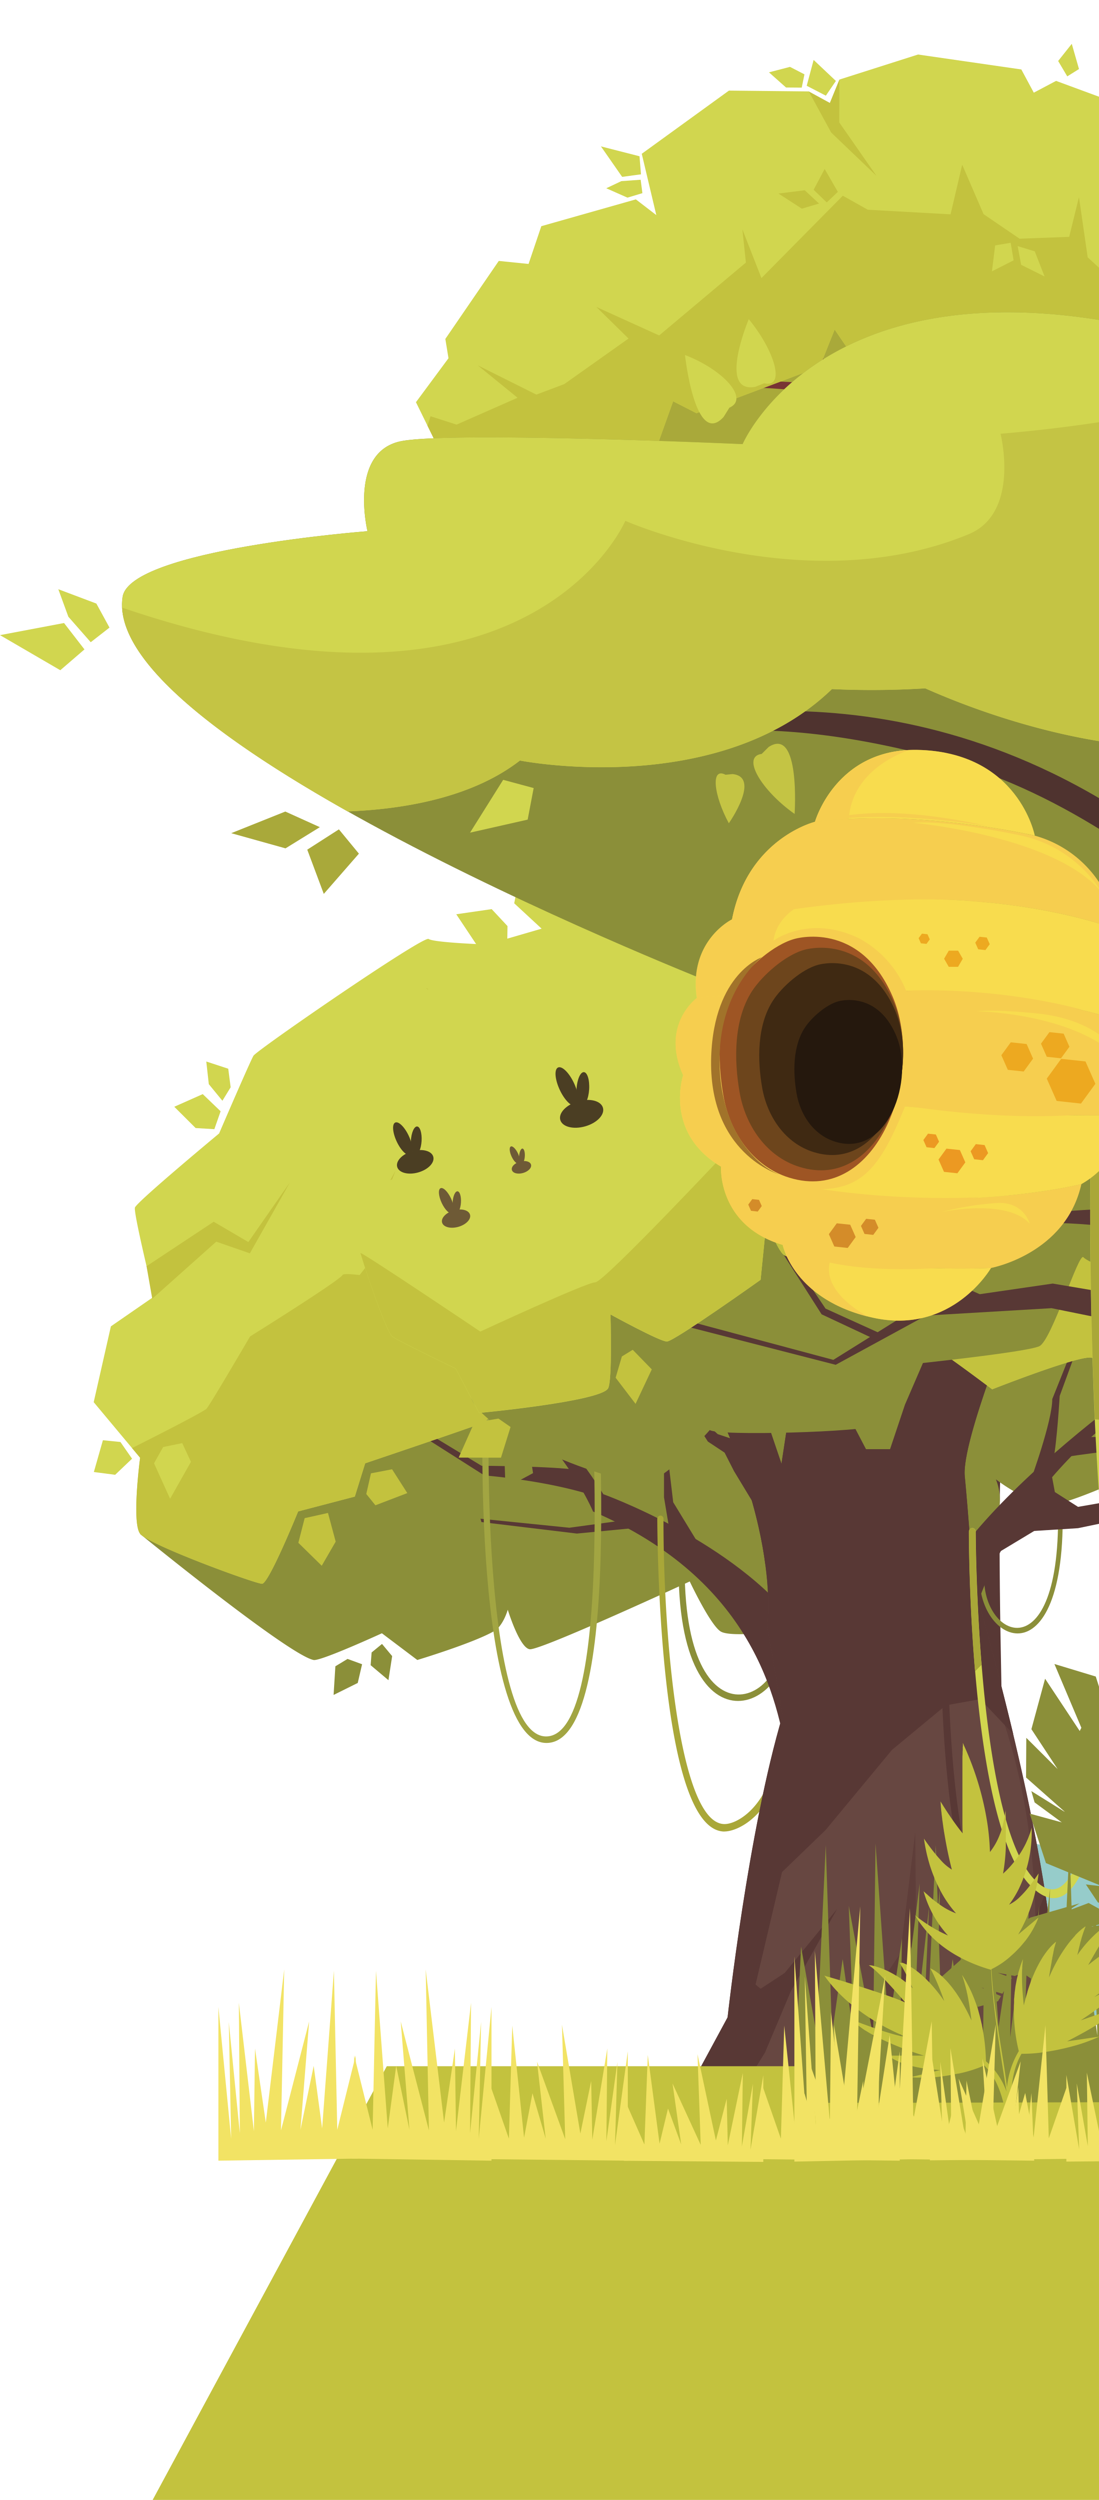 <svg class="bottom-fixed" xmlns="http://www.w3.org/2000/svg" viewBox="0 0 370.17 841.89">
    <defs>
        <style>
            .right-tree-cls-1 {
                isolation: isolate;
            }
            .right-tree-cls-2 {
                fill: #96ccca;
            }
            .right-tree-cls-3 {
                fill: #a9a93a;
            }
            .right-tree-cls-4 {
                fill: #853e3d;
            }
            .right-tree-cls-5 {
                fill: #783434;
            }
            .right-tree-cls-6 {
                fill: #583835;
            }
            .right-tree-cls-7 {
                fill: #d1d64f;
            }
            .right-tree-cls-8 {
                fill: #c3c23e;
            }
            .right-tree-cls-9 {
                fill: #8b8f39;
            }
            .right-tree-cls-10 {
                fill: #674741;
            }
            .right-tree-cls-11 {
                fill: #a9a738;
            }
            .right-tree-cls-12 {
                fill: #5f3e3a;
            }
            .right-tree-cls-13 {
                fill: #a2a542;
            }
            .right-tree-cls-14 {
                fill: #f2e364;
            }
            .right-tree-cls-15 {
                fill: #4f332f;
            }
            .right-tree-cls-16 {
                fill: #c4c444;
            }
            .right-tree-cls-17,
            .right-tree-cls-22 {
                fill: #f8dc4e;
            }
            .right-tree-cls-18,
            .right-tree-cls-21 {
                fill: #f6ce4f;
            }
            .right-tree-cls-19 {
                opacity: 0.6;
            }
            .right-tree-cls-19,
            .right-tree-cls-20,
            .right-tree-cls-21 {
                mix-blend-mode: multiply;
            }
            .right-tree-cls-22,
            .right-tree-cls-27 {
                mix-blend-mode: screen;
            }
            .right-tree-cls-23 {
                fill: #9e5524;
            }
            .right-tree-cls-24 {
                fill: #6d451c;
            }
            .right-tree-cls-25 {
                fill: #3f2912;
            }
            .right-tree-cls-26 {
                fill: #25180d;
            }
            .right-tree-cls-27 {
                fill: #a1732a;
            }
            .right-tree-cls-28 {
                fill: #eda920;
            }
            .right-tree-cls-29 {
                fill: #ec9922;
            }
            .right-tree-cls-30 {
                fill: #d48c29;
            }
            .right-tree-cls-31 {
                fill: #6e5a36;
            }
            .right-tree-cls-32 {
                fill: #4b3e23;
            }
        </style>
    </defs>
    <g class="right-tree-cls-1">
        <g id="Layer_1" data-name="Layer 1">
            <path
                class="right-tree-cls-2"
                d="M374.2,672.4h0v-.07h0v0c-.21-1.18-.51-2.47-.89-3.81h0l0-.16c0-.15-.08-.29-.13-.43a1,1,0,0,0,.91-.19v0a2.26,2.26,0,0,1,0,.26.71.71,0,0,0,0,.14,2.44,2.44,0,0,0,0,.27v.16c0,.09,0,.18,0,.28V669c0,.09,0,.18,0,.28s0,.12,0,.19,0,.18,0,.28,0,.14,0,.21,0,.18,0,.28v.07h0c0,.37,0,.76.07,1.15V609.83a24.76,24.76,0,0,1-2.86,1.08c-.55,0-.36,1.58-.36,1.58l-1.43-.41s-8.06,4.36-8.36,4.74a.86.86,0,0,0-.11.38c-1.45.28-7.54,2.68-7.54,2.68l-1.18,1.38-.73.23h0c-.9-.2-2.86-.61-3.06-.58s-4.35,1-4.35,1l-.05.17,0-.21-.9,2V624l-2.19.88v-.22s0-.09,0-.14a.11.11,0,0,0,0-.05h0a.8.8,0,0,0,0-.15c-.7-2.78-5-4.4-5-4.4a1.67,1.67,0,0,0-.2-2c-.85-.77-4.91-3.5-8.23-3.58.07-1.06-2.62-4.49-6.13-3.39-1.18-1.06-8.8-1.28-11.9-.11-11.11-.93-5.47,6.64-4.72,6.8-1.76.4-2.51,2.09-5.1,2.89s-9.17,3.65-8.83,7a3.66,3.66,0,0,0,1.7,3h0l.08,0,.15.08.09,0,.16.08.07,0a.52.52,0,0,0,.16.06l.05,0,.15.05h0l.14,0h0l.23,0c-.5.68,1.85,2,4,1.17.17-.07.39.14.62.15a4.82,4.82,0,0,0,.76,0c2,.56,5.15,1.36,7.95-.41a11.84,11.84,0,0,0,6.76-1.24,46.36,46.36,0,0,1,2.87,6.23l.93,3.65v.29h0l-.1,2c-1.32.93-2.75,2.23-2.86,3-1.3.71-7.54,5.34-1,3.78v.21l0,0c-.37-.21-.33.42-.27.81l-1.82,1a23.44,23.44,0,0,0-2.8-4.2h0l-.15-.16-.14-.16-.16-.16-.13-.13-.15-.15-.13-.12-.15-.14-.12-.11-.15-.12-.12-.1-.14-.11-.13-.09-.13-.1-.12-.08-.14-.09-.12-.08-.13-.08-.12-.07-.12-.07-.12-.06-.12-.06-.12-.06L306,645l0,0c0-.2,0-.4-.08-.63a2.63,2.63,0,0,0,1.59-2.51v-.09h0c0-.61-.41-1.55-2.1-2.26a1.92,1.92,0,0,0-.82-2,3.35,3.35,0,0,0-2.34-.32,2.47,2.47,0,0,1-1.7.2l-.13-.05-.08,0a.67.67,0,0,1-.12-.06l-.1-.06-.09-.07a1,1,0,0,1-.19-.17,4.09,4.09,0,0,0-.33-.28l-.11-.08-.24-.15-.06,0h0a1.85,1.85,0,0,0-1.74,0c-2.32,1.24-5.95,3.6-4.7,5.76,0,0-3.26.66-3.24,2.79a2.37,2.37,0,0,0,.61,1.57h0l0,0a3.44,3.44,0,0,0,.27.27l.08.07.29.23.05,0a3,3,0,0,0,.39.22l.07,0,.33.15.11,0,.38.13H292a3.15,3.15,0,0,0,.42.09h.11l.33,0h.35a3.68,3.68,0,0,0,4.44,2.29,4.82,4.82,0,0,0,3.71.94c3.26-.67,2.84-3.36,2.84-3.36,1.08,0,1.68-.46,1.75-1.74a5.37,5.37,0,0,1,1,.2l.25.19.19.18.3.28.19.18.3.32.18.19c.1.11.2.23.29.35s.11.13.17.2l.29.37a25.15,25.15,0,0,1,2.17,3.42c-2,1.12-4,2.31-4.06,2.42s-1.73,3-1.73,3-4,2.77-4.08,3a13.57,13.57,0,0,0,.44,2.17h0l.2,1.17-2,1.21-1,2.94,1.75,1.57.37.33s-.53,2.47-.15,2.84a.65.65,0,0,0,.19.1c1.08.6,6.55,3.6,7.56,3.64a27.87,27.87,0,0,0,3.06-1.33l1.49.77a31.83,31.83,0,0,0,3.29-1.4,5.76,5.76,0,0,0,1.15,3.33c.36,2,.71,4.15,1.05,6.59l1.88-.22,1.56-.18s-1.08-3.12-2.37-7a10.49,10.49,0,0,0,1-3.35l2.56-1.25c0,3.18.32,7.94,2.11,7.7h0A2.77,2.77,0,0,0,327,679c-1,3.52-1.61,7.12-1.61,7.12l-1.5,2.44h-.17l-.94.66-1.29.18-1,.92-.76.17-1,.77,4-.75h0l.46-.09,1.51-.28,4.95-.94,7.42-1.4,5.09-1h0l2.94-.56-.76-.26-.64.1-1.19-.44-1.26.29-1.26-.4-.58.21a4.53,4.53,0,0,1-.52-.42l-.18-.18-.05,0-.13-.14,0-.05-.12-.15,0,0-.25-.37,0,0-.08-.13,0-.05a.83.83,0,0,1-.07-.13v0c-.06-.11-.1-.21-.14-.3v0l0-.11v0a.16.16,0,0,1,0-.09v0c0-.07,0-.13,0-.18v-.1h0c0-.79,0-1.65-.14-2.54h0s0-.07,0-.1l0-.29c1.72.35,2.69-5.12,3.2-10v0c0-.32.07-.62.09-.93v-.07c0-.14,0-.27,0-.41v0c0-.3.06-.61.08-.9v-.11l.81-.24c.16.41.32.77.44.82.31.11,3.14.09,3.14.09s0,1.11.67,1.34a17.64,17.64,0,0,0,4-.34s.9,1,1.4,1a9.66,9.66,0,0,0,3.14-1.49l.14.54.93-.11-.29-.75-.34,0,.19-.19h0l.12-.21a1,1,0,0,0,.08-.14l.38-.7s1.2-.7,1.4-.85l.48.2.46.6.08.12c-.27,4.25-.24,8.1-.24,8.1l-1.39,3.31h-.23l-1.07.84-1.65.11L352.32,681l-.93.15-1.08,1,5-.58h0l.59-.06,1.93-.23,6.53-.75,9.86-1.14ZM316.85,674a1.18,1.18,0,0,0,.19-.25c.22,1,.44,2.15.66,3.36A7,7,0,0,1,316.85,674Zm1.75-36.79-.5.29-.64-1.3a42.29,42.29,0,0,0-2.22-4.64c-.05-.41-.12-.92-.21-1.52a11.15,11.15,0,0,0,1.2-.91s.43,3.76,2.42,4.6A33.85,33.85,0,0,1,318.6,637.22Zm1.67-3.17-.94,2c0-.7,0-1.4-.05-2.1A8.84,8.84,0,0,0,320.27,634.05Zm-.47,42.42-.74-2.21,1.56-.73A10.66,10.66,0,0,1,319.8,676.47Zm7.34,1.91a2.71,2.71,0,0,1-1.55,1.22c-1.42.18-1.88-3.86-1.89-7.57l.56-.28c0,4,2.1,4.17,3.31,3a8.84,8.84,0,0,1,.36,1.19C327.65,676.68,327.38,677.52,327.14,678.38Zm-2.64-6.75.19-.09s.73,1.4,1.12,1.56a2.39,2.39,0,0,0,.88,0,8.18,8.18,0,0,1,.81,1.45C326.43,675.67,324.45,675.55,324.5,671.63Zm3.68-39.37c-.14.28-1.27,3.92-1.27,3.92s-3.76,3.76-3.81,4a4.2,4.2,0,0,0,.26.92,11.45,11.45,0,0,0-2.7.27h0l-.09,0c-.28.06-.57.13-.87.22a3.78,3.78,0,0,0-.64.28c.18-1.67.32-3.13.38-3.71l0-.23v0h0c.36-1.24,1-3,1.32-3.87,2.5.11,5.94-.49,7.64-2.62,0,0,.25,0,.65,0A8.81,8.81,0,0,0,328.18,632.26Zm8.77,35-.52.5a1.56,1.56,0,0,0-.09-.81S336.6,667.1,337,667.26Zm-.57,2,1.23-.78.83-.13c-.36,4.26-2.61,3.83-2.7,2.09C335.92,670.06,336.13,669.67,336.38,669.25Zm4.05-.64v.11c0,.15,0,.3,0,.46h0c0,.16,0,.32,0,.48l0,.13c0,.15,0,.3-.05.45-.51,4.67-1.45,10.13-2.95,9.65-.2-1.61-.51-3.29-.82-4.77h0l0-.08-.06-.27c0-.07,0-.14,0-.2l-.06-.28-.05-.19-.06-.27,0-.18-.06-.27s0-.1,0-.15L336,673a1,1,0,0,0,0-.14l-.06-.25,0-.13-.06-.23,0-.13-.06-.22,0-.1q0-.12-.06-.21l0-.09c0-.07,0-.14-.05-.21l0,0c0-.08,0-.14-.05-.21v0h0l.12-.27c.3,1.71,2.63,1.95,3-2.4l.55-.09,1.35-.39C340.48,668.08,340.46,668.34,340.43,668.61Zm.17-1.93v.08l0,.43-1.37.35-.32-.16c.53-.21,1.27-.55,1.74-.8Zm.22.44c0-.19,0-.38,0-.56v-.12l.18-.12c.05-.07.17.25.33.65Zm14.27-8.93-1.08-.28.93-.89V657a.86.86,0,0,0,.22.15,3,3,0,0,0,1.16,0l.14.18C356.15,657.48,355.5,657.89,355.09,658.19Zm17.35,4.16a1.87,1.87,0,0,0,.11.81l-.51-.38A5,5,0,0,0,372.44,662.35Zm-.53,1.8,1,.46c.29.35.54.69.76,1,.17.93-.24,1.6-.84,1.4C372.55,666.06,372.24,665.1,371.91,664.15Zm1,3.05c.59.15,1-.46.94-1.34l.15.24h0v1a.85.85,0,0,1-1,.35Z"
            />
            <polygon class="right-tree-cls-2" points="374.2 682.86 374.2 681.31 373.74 681.23 372.85 681.88 371.8 681.85 370.97 682.52 370.45 682.56 369.9 682.97 372.33 682.9 372.33 682.9 374.2 682.86" />
            <path class="right-tree-cls-2" d="M353.29,654.89a2.14,2.14,0,0,1,.15.23l-.31-.07.06-.1Z" />
            <path class="right-tree-cls-2" d="M309.08,610.41c.58.19.13-1.22.13-1.22-.42.54-.59,1.19-.26,1.14Z" />
            <path class="right-tree-cls-2" d="M303,617.3c.55.4,1.07.45.9,0v-.2C303.79,616.34,303,617.3,303,617.3Z" />
            <path class="right-tree-cls-2" d="M298,632.61l-.13-.15c-.6-.44-.47,1.29-.47,1.29C298,633.32,298.33,632.68,298,632.61Z" />
            <path class="right-tree-cls-2" d="M299.27,632.72l-.16,0c-.61.26.39,1.44.39,1.44C299.65,633.25,299.54,632.39,299.27,632.72Z" />
            <path class="right-tree-cls-2" d="M327.78,613.44l0,.22c.29.84,1-.52,1-.52C328.1,612.92,327.5,613.06,327.78,613.44Z" />
            <path class="right-tree-cls-2" d="M314.85,645.42l.07-.11c.18-.5-.63-.47-.63-.47C314.51,645.39,314.83,645.75,314.85,645.42Z" />
            <path class="right-tree-cls-2" d="M315.13,644.72l.1-.06c.33-.31-.44-.78-.44-.78C314.82,644.49,315,645,315.13,644.72Z" />
            <path class="right-tree-cls-2" d="M320.51,640.93l.1,0c.38-.2-.32-.88-.32-.88C320.23,640.62,320.34,641.16,320.51,640.93Z" />
            <path class="right-tree-cls-2" d="M306.12,638.33c-.43.14-.72.47-.49.59l.07.12C306,639.44,306.12,638.33,306.12,638.33Z" />
            <path class="right-tree-cls-2" d="M306.5,644.39l-.08.1c-.24.44.59.58.59.58C306.84,644.49,306.55,644.08,306.5,644.39Z" />
            <path class="right-tree-cls-2" d="M307.52,644.25c-.28-.53-.65-.8-.63-.42l-.06.14C306.7,644.59,307.52,644.25,307.52,644.25Z" />
            <path class="right-tree-cls-2" d="M297.82,650.4l-.12-.06c-.48-.11,0,1,0,1C298,650.86,298.08,650.33,297.82,650.4Z" />
            <path class="right-tree-cls-2" d="M297.28,650.48c-.23-.36-.35.45-.35.45.33,0,.57-.21.4-.35Z" />
            <path class="right-tree-cls-2" d="M293.17,648.11c-.28-.43-.45.58-.45.58.41-.05.72-.3.51-.46Z" />
            <path class="right-tree-cls-2" d="M292,641.82l0-.13c0-.55-.65-.11-.65-.11C291.75,642,292.11,642.13,292,641.82Z" />
            <path class="right-tree-cls-2" d="M292,641c.3-.34-.45-.7-.45-.7.07.58.27,1,.37.76Z" />
            <path class="right-tree-cls-2" d="M327.44,612.66c.61.44.29-1.09.29-1.09-.52.32-.79.85-.42.95Z" />
            <path class="right-tree-cls-2" d="M302.56,616.16c.43.48.87.64.77.23l0-.18C303.35,615.47,302.56,616.16,302.56,616.16Z" />
            <polygon
                class="right-tree-cls-3"
                points="301.34 260.94 291.21 272.35 284.24 271.35 287.43 275.56 277.24 283.64 273.13 282.61 275.19 285.5 272.1 292.23 262.51 292.63 260.61 299.16 249.01 302.06 241.41 295.89 225.29 297.8 221.96 292.72 221.07 298.57 200.43 300.74 186.78 296.25 179.08 279.08 172.43 271.8 218.36 255.09 222.35 251.14 228.37 251.33 232.68 246.72 243.34 245.16 251.55 237.12 275.01 234.66 276.89 242.14 289.58 237.02 305.78 246.8 299.01 254.26 301.34 260.94"
            />
            <polygon class="right-tree-cls-3" points="374.2 253.77 361.55 260.27 364.88 269.01 374.2 272.85 374.2 253.77" />
            <path class="right-tree-cls-4" d="M307.11,285.92l4.05-.25s-23.65-18.11-31.41-49.33l-1.16.37S283.73,266.92,307.11,285.92Z" />
            <path class="right-tree-cls-4" d="M287.92,275.55,286.39,273s-27.08,2.59-52.67-13.05l-.5.94S254.73,276.1,287.92,275.55Z" />
            <path class="right-tree-cls-4" d="M260.22,271.47,268,274s-32.61-5.9-60.6,11.7l-.43-1S233.58,268.4,260.22,271.47Z" />
            <path class="right-tree-cls-4" d="M374.2,311.35c-1.75,1.3-3.48,2.6-5.17,3.91,0,0-10.74-1.35-30,4.69l.41,7.62c8.5-5.48,21.46-8.93,29.52-8.71,0,0,1.87-1.54,5.27-4.14Z" />
            <path class="right-tree-cls-4" d="M249.77,252.17S278.38,265,302,282.51c0,0,11.09-2.13,32,3L334,294c-9.68-5.62-23.6-8.52-32-7.79,0,0-25.43-19.26-54.05-33Z" />
            <polygon
                class="right-tree-cls-3"
                points="374.2 96.39 368.09 91.15 287.67 79.16 166.05 163 156.31 168.45 179.53 179.16 187.25 171.74 189.04 181.29 217.87 187.87 226.36 183.14 230.87 192.15 259.5 191.38 266.7 180.88 280.35 176.9 290.46 162.88 291.56 153.14 294.39 159.32 318.32 167.48 326.65 159.36 338.6 174.34 362.17 174.77 374.2 164.61 374.2 96.39"
            />
            <path class="right-tree-cls-5" d="M300.79,135.67l1.46,3.73s-32.7-13.53-74.6-7.25l-.06-1.2S267.1,122.75,300.79,135.67Z" />
            <path class="right-tree-cls-5" d="M320.81,155.11l-.88,3.9s-19.9-28-58.76-44l.64-1S299.73,127.09,320.81,155.11Z" />
            <path class="right-tree-cls-5" d="M339.55,158.51l-3.4,1.54s12.75-26.17,7.67-57l1.09-.18S351.76,131.68,339.55,158.51Z" />
            <path class="right-tree-cls-5" d="M374.2,113.22a451.52,451.52,0,0,1-39.58,48.55c-.89,8.18-3.31,21.52-10.2,30.26l2.26,11.9c8.77-20.32,11.36-41.87,11.36-41.87,15.51-16.33,29.6-36.08,36.16-45.68Z" />
            <path class="right-tree-cls-6" d="M311.26,709.15,324.5,518.23,330.83,346l3.19-23.8c-10.65-81.56-22-215.93-22-215.93l10.73-.74c-3.89,45.39,18.14,216.37,18.14,216.37L340,344.82S341.56,468.06,337.9,484s1.86,181.85,4,223.82Z" />
            <path class="right-tree-cls-5" d="M329.11,218.11c-2.19,2.64-4.05,7-5.43,12.68-6.55-64.28-11.63-124.51-11.63-124.51l10.73-.74C321,126.28,324.64,173.22,329.11,218.11Z" />
            <path
                class="right-tree-cls-4"
                d="M334,322.21c-.58-4.49-1.17-9.14-1.76-13.91,1.89,2.34,3.91,3.59,6,3.5a4.91,4.91,0,0,0,1.4-.28c.81,6.58,1.3,10.39,1.3,10.39L340,344.82s0,.26,0,.73c-.67-1.61-1.29-2.47-1.87-2.51-2.36-.14-5,5.47-7.79,15.71l.47-12.74Z"
            />
            <polygon
                class="right-tree-cls-7"
                points="374.2 155.93 374.2 34.06 355.71 27.24 348.21 31.21 344.01 23.39 309.22 18.36 282.72 26.8 280.32 37.42 272.42 30.79 245.53 30.51 216.16 51.79 221.06 72.44 214.17 67.14 182.33 76.17 178.03 88.89 168 87.87 150 114.14 151.06 120.64 140.1 135.45 156.31 168.45 172.44 168.48 176.41 171.21 218.1 159.26 226.73 135.14 234.59 139.16 276.13 123.51 281.13 110.99 290.12 124.16 319.39 117.79 328.3 110.86 326.16 122.95 330.56 132.86 366.1 138.69 371.03 133.19 370.95 153.7 374.2 155.93"
            />
            <polygon
                class="right-tree-cls-8"
                points="374.2 155.93 374.2 93.86 366.36 86.66 363.42 66.39 360.13 79.76 343.42 80.39 331.29 72.12 324.09 55.47 320.17 72.18 292.29 70.63 283.88 65.91 256.47 93.65 250.04 77.2 251.24 88.42 222.02 112.97 200.88 103.38 211.7 114.01 190.06 129.35 180.66 132.89 160.91 123.03 174.33 133.95 153.78 143 145.01 140.18 143.99 143.38 156.31 168.45 172.44 168.48 176.41 171.21 218.1 159.26 226.73 135.14 234.59 139.16 276.13 123.51 281.13 110.99 290.12 124.16 319.39 117.79 328.3 110.86 326.16 122.95 330.56 132.86 366.1 138.69 371.03 133.19 370.95 153.7 374.2 155.93"
            />
            <polygon class="right-tree-cls-9" points="374.2 691.88 364.28 684.27 349.16 686.81 337.8 698.57 341.92 707.81 350.56 692.2 363.73 688.64 374.2 693.42 374.2 691.88" />
            <path class="right-tree-cls-9" d="M312,672.08l10.76,17-1.93,16.81c0-1.09-12.91-30.7-12.91-30.7l-25.16-21.07Z" />
            <polygon class="right-tree-cls-9" points="287.14 674.14 305.85 680.1 320.51 690.95 311.26 708.94 302.53 686.06 286.85 678.99 273.48 688.79 287.14 674.14" />
            <polygon
                class="right-tree-cls-9"
                points="345.15 708.19 306.31 709.89 297.36 698.89 290.12 697.27 301.33 696.05 309.98 700.52 318.42 694.7 327.65 678.18 345.53 666 336.95 679.95 334.69 692.17 343.21 688.16 341.53 696.23 346.31 699.9 355.38 696.83 367.84 700.65 353.6 702.88 345.15 708.19"
            />
            <polygon class="right-tree-cls-7" points="374.2 234.35 373.65 234.56 370.35 251.3 361.1 253.92 361.55 260.27 374.2 262.63 374.2 234.35" />
            <polygon class="right-tree-cls-8" points="374.2 252.65 372.52 254.98 361.38 257.84 361.55 260.27 374.2 262.63 374.2 252.65" />
            <polygon
                class="right-tree-cls-7"
                points="162.53 273.93 165.18 259.03 172.06 258.25 166.78 254.6 171.38 243.25 175.68 243.26 172.16 240.71 171.11 232.7 179.56 229.72 177.56 222.22 186.39 216.05 196.79 220.62 202.06 209.86 224.3 205.19 229.13 214.25 228.72 205.86 242.36 205.31 256.01 209.98 262.82 221.99 268.25 215.64 303.16 223.09 310.53 234.98 306.19 246.68 294.6 247.91 295.85 258.4 269.26 267.56 252.75 266 242.35 255.84 244.01 262.67 234.06 264.77 232.8 270.85 224.04 275.36 221.21 286.14 201.39 295.01 195.41 287.51 186.85 296.37 166.6 290.23 168.46 280.46 162.53 273.93"
            />
            <polygon
                class="right-tree-cls-8"
                points="183.5 287.95 185.63 276.11 194.98 279.27 206.58 261.61 202.76 251.14 207.54 242.88 205.11 237.16 212.25 230.29 206.94 225.45 221.5 228.57 235.77 221.62 237.02 222.72 242.96 216.52 239.61 226.16 258.67 237.87 270.39 233.83 274.3 244.09 285.13 245.71 289.31 239.05 297.5 242.66 302.74 236.29 302.17 232.1 305.2 235.02 309.45 233.24 310.53 234.98 306.19 246.68 294.6 247.91 295.85 258.4 269.26 267.56 252.75 266 242.35 255.84 244.01 262.67 234.06 264.77 232.8 270.85 224.04 275.36 221.21 286.14 201.39 295.01 195.41 287.51 186.85 296.37 170.37 291.37 183.5 287.95"
            />
            <polygon class="right-tree-cls-8" points="282.72 26.8 282.69 41.24 295.22 59.23 279.96 44.63 272.42 30.79 279.51 34.66 282.72 26.8" />
            <polygon class="right-tree-cls-7" points="365.03 250.63 361.95 244.13 368.64 246.6 369.04 250.84 365.03 250.63" />
            <polygon class="right-tree-cls-7" points="209.55 59.56 202.41 49.3 215.4 52.62 215.9 58.71 209.55 59.56" />
            <polygon class="right-tree-cls-7" points="211.34 66.56 204.21 63.4 209.28 61 215.79 60.53 216.38 65.05 211.34 66.56" />
            <polygon class="right-tree-cls-7" points="271.72 28.88 274.05 20.18 281.55 27.26 278.17 32.22 271.72 28.88" />
            <polygon class="right-tree-cls-7" points="264.75 29.47 259.01 24.36 266.09 22.52 270.96 25.04 270.04 29.51 264.75 29.47" />
            <polygon class="right-tree-cls-3" points="275 185.05 271.57 193.42 265.05 185.52 269.04 180.98 275 185.05" />
            <polygon class="right-tree-cls-3" points="279.18 184.93 272.71 180.67 279.43 177.88 289.7 182.34 279.18 184.93" />
            <polygon class="right-tree-cls-3" points="270.95 298.11 268.63 303.77 264.23 298.43 266.92 295.36 270.95 298.11" />
            <polygon class="right-tree-cls-3" points="273.38 297.69 269.01 294.81 273.55 292.92 280.49 295.94 273.38 297.69" />
            <polygon class="right-tree-cls-7" points="193.2 210.19 196.25 204.42 199.91 210.77 196.84 213.7 193.2 210.19" />
            <polygon class="right-tree-cls-7" points="259.75 212.73 262.81 206.96 266.46 213.31 263.39 216.24 259.75 212.73" />
            <polygon class="right-tree-cls-7" points="163.95 284.8 157.29 283.36 162.99 278.5 166.72 280.63 163.95 284.8" />
            <polygon class="right-tree-cls-7" points="204.59 251.56 209.04 246.63 210.95 253.65 207.2 255.8 204.59 251.56" />
            <polygon class="right-tree-cls-8" points="266.69 232.12 271.14 227.19 273.04 234.21 269.3 236.36 266.69 232.12" />
            <polygon class="right-tree-cls-7" points="190.74 210.32 194.69 214.01 189.94 215.42 183.46 211.24 190.74 210.32" />
            <polygon class="right-tree-cls-8" points="274.05 63.91 277.76 56.9 282.21 64.61 278.47 68.17 274.05 63.91" />
            <polygon class="right-tree-cls-8" points="271.06 64.07 275.87 68.55 270.08 70.27 262.2 65.18 271.06 64.07" />
            <polygon class="right-tree-cls-7" points="341.41 87.67 334.11 91.38 335.19 82.64 340.42 81.77 341.41 87.67" />
            <polygon class="right-tree-cls-7" points="356.41 20.54 361 14.76 363.43 23.25 359.48 25.72 356.41 20.54" />
            <polygon class="right-tree-cls-7" points="343.95 89.18 342.77 82.88 348.53 84.64 351.84 93.11 343.95 89.18" />
            <polygon class="right-tree-cls-3" points="303.81 257.82 300.88 256.02 302.2 253.3 309.82 253.81 303.81 257.82" />
            <polygon class="right-tree-cls-6" points="231.69 701.03 223.95 705.97 213 705.4 204.71 712.62 198.44 712.91 190.53 718.71 229.04 718.71 252.84 704.38 231.69 701.03" />
            <polygon class="right-tree-cls-10" points="374.2 701.97 356.3 705.63 374.2 711.31 374.2 701.97" />
            <path
                class="right-tree-cls-9"
                d="M374.2,414.9l-1.57-1s-181.66,4.43-183.2,5-75.77,56.8-76.92,57.83-65.32,39.86-65.32,39.86,50,40.77,58.44,42.44c2.37.46,23-9,23-9l11.93,9s18.87-5.69,25.87-9.73c3.1-1.79,4.6-7.2,4.6-7.2s3.9,12.81,7.38,13.31,53.91-22.83,53.91-22.83,7,14.85,10.48,16.88,19.68-.09,19.68-.09L317.16,528s17.53-13.55,18.94-18a18.27,18.27,0,0,0-.66-11.81s11.29,8.79,19.18,8.48c3.07-.12,12.9-3.87,19.58-6.87Z"
            />
            <polygon class="right-tree-cls-6" points="191.77 514.49 161.83 511.45 162.17 512.58 194.31 516.45 215.91 514.37 212.96 511.6 191.77 514.49" />
            <path class="right-tree-cls-9" d="M228.65,522.13l2.06.06c-2.31,68.83,36.8,52,32.41,24.72l2.05-.28C269.59,576.49,226.23,594.69,228.65,522.13Z" />
            <path class="right-tree-cls-9" d="M357.88,506.53l-1.57.05c1.75,59.13-27.9,44.66-24.58,21.24l-1.55-.24C326.83,553.24,359.71,568.87,357.88,506.53Z" />
            <polygon class="right-tree-cls-6" points="374.2 505.53 363.11 507.46 355.3 502.47 353.85 494.67 335.91 523.06 348.35 515.57 363.11 514.64 374.2 512.33 374.2 505.53" />
            <path class="right-tree-cls-6" d="M374.2,473.78C356,487.88,328.53,511.33,317,532.19l9.26,21.12c.93-12.53,12.82-46.49,48-75.13Z" />
            <path class="right-tree-cls-6" d="M154.44,454.39s27.95,15.11,48.78,48.81c0,0,40.69,14.56,62.68,40.77l-.58,49.3c-3.47-21.22-11.76-61.16-65.57-84.25,0,0-11.38-28.08-46.68-52.42Z" />
            <path
                class="right-tree-cls-11"
                d="M244,616.78c4.83,0,16.19-5.84,19.28-23.49l-2.28-.46c-2.68,15.32-12.48,21.56-17.07,21.45-15.08-.27-20.53-62.88-20.45-102.8a1.07,1.07,0,0,0-.62-1h0a1,1,0,0,0-1,.12,1.22,1.22,0,0,0-.47,1c.07,13.79,1.33,104.82,22.54,105.2Z"
            />
            <path
                class="right-tree-cls-10"
                d="M227.71,718.71H374.2V701.09c-15.78-15-18.61-31.06-18.61-31.06-2.32-51.8-27.78-136.67-27.78-136.67s-1.73-24.34-2.89-36.2,17.36-56.79,17.36-56.79L265.46,446l-.52,35.61L263.2,493l-6-17.68L237,445.68l-9.48,2.76c37,60.53,30.89,99.27,30.89,99.27l5.21,30C252,616.36,245.07,679.39,245.07,679.39Z"
            />
            <path
                class="right-tree-cls-12"
                d="M237,445.68l20.25,29.64,6,17.68,1.74-11.44.52-35.61,76.82-5.58s-18.52,44.93-17.36,56.79,2.89,36.2,2.89,36.2S353.27,618.23,355.59,670c0,0,2.24,12.83,14,26.28-8.43-2.16-16.6-3.88-24.27-5.16a241,241,0,0,0,3.46-41.07c0-72-30.57-130.43-68.27-130.43-8,0-15.61,2.61-22.71,7.4-2.26-17.24-9.41-44.45-30.31-78.61Z"
            />
            <path
                class="right-tree-cls-6"
                d="M333.85,650.81c-19.17-20.54-17.12-108-16.74-120.14a1.28,1.28,0,0,1,.37-.87,1.09,1.09,0,0,1,.83-.33h0a1.18,1.18,0,0,1,1.08,1.25c-.32,11.33-2.21,98.74,16.06,118.33,6.73,7.2,12.18,1.39,16.58-11.55q.42,2.73.81,5.41C347.91,654.75,341.67,659.2,333.85,650.81Z"
            />
            <polygon class="right-tree-cls-6" points="219.18 463.15 234.37 476.26 241.74 482.96 247.82 484.99 254.33 507.15 247.24 495.44 244.06 489.2 238.42 485.46 233.06 477.04 217.88 463.62 219.18 463.15" />
            <path
                class="right-tree-cls-6"
                d="M263.59,577.67l-5.21-30s6.15-38.74-30.89-99.27l9.48-2.76,20.25,29.64,6,17.68,1.74-11.44.52-35.61,76.82-5.58s-18.52,44.93-17.36,56.79,2.89,36.2,2.89,36.2,6.63,22.11,13.44,50.64l-11.12-11.74-11.58,2.08-18.13,15-22.37,27-14.66,14.15-12.34,52.42-10.39,35.78H223.8l21.27-39.32S252,616.36,263.59,577.67Z"
            />
            <polygon class="right-tree-cls-9" points="320.62 436.44 304.81 473.05 299.79 488.03 291.69 488.03 286.68 478.46 283.59 437.27 320.62 436.44" />
            <path class="right-tree-cls-6" d="M163.1,496.85,132,477.08l.67-1.34,29.52,17.89s23.91.1,32.59,1.45l4.26,8.36S186.44,499,163.1,496.85Z" />
            <path class="right-tree-cls-6" d="M374.2,484.06c-2.56-.11-4.9-.16-6.66-.12l-9.68,6.89s7.8-1.27,16.34-2.19Z" />
            <path class="right-tree-cls-6" d="M354.43,471.16l9.83-24.55,1.16.31-8.49,23.2s-.9,15.31-2.12,21.43l-7.61,6.86S354.43,478.65,354.43,471.16Z" />
            <path class="right-tree-cls-6" d="M210.35,459.93c3.47,14.56,14.76,32.08,14.76,32.08l1.64,13.89L236,521.08l-10.61-6.44-1.74-10.4V493.42c-7.09-10.92-14.46-33.91-14.46-33.91Z" />
            <path class="right-tree-cls-13" d="M199.46,435.21l-2.09.15c2.41,34.33,9.31,147.48-12.87,149.39s-20.81-109.61-19.08-123.33l-2.08-.19c-1.71,15-3.46,127.54,21.33,125.72S202,471.41,199.46,435.21Z" />
            <path
                class="right-tree-cls-7"
                d="M374.2,293.81c-13.27-1.74-42.34-7-42.34-7s-12.73-7.49-15.62-9.36S262.43,290,262.43,290l-11,10.61s-20.83-7.49-22.57-7.49-29.51,3.74-29.51,3.74l-5.21,12.48-30.08,8.74s-17.94-.62-19.68-1.87-57.86,37.44-59,39.32S73.8,381.71,73.8,381.71,46,404.8,45.45,406.67s6.37,30,6.37,30l-14.47,10L31.56,472.2l15.63,18.72s-2.9,21.84,0,25.59S86,533.36,88.27,533.36,100.42,509,100.42,509l19.09-5L123,492.79s37-12.48,39.93-13.73,6.94-15,6.94-15,17.36,1.25,19.67,1.25,5.79-6.86,5.79-6.86l3.47,6.86s20.77,5.22,25.4,5.22,9.32-15.2,9.32-15.2L249.7,471s36.45-1.25,38.19-1.87,19.09-18.72,22-18.1,24.3,16.85,24.3,16.85,30.08-11.86,33.56-10.61a44.46,44.46,0,0,0,6.46,1.27Z"
            />
            <path
                class="right-tree-cls-8"
                d="M374.2,396.13l-7.33-.38-11.71,11.06-16-13.75,2.91-8.44-4.14-8.22-16.23-1.08-10.48,8.24s-48.31,22.5-51.44,21.13S243,398,243,398s-45.75-.65-49.1.54a66.32,66.32,0,0,1-6.4-6.81l-6.22,4.48s-6.84,19.83-11.87,30.07l-.24.64-15.56,7.84s-37.42-7.18-38.23-5.4-31.15,20.71-31.15,20.71S71,472.7,69.59,474.39c-.59.73-12.09,6.75-25.12,13.27l2.72,3.26s-2.9,21.84,0,25.59S86,533.36,88.27,533.36,100.42,509,100.42,509l19.09-5L123,492.79s37-12.48,39.93-13.73,6.94-15,6.94-15,17.36,1.25,19.67,1.25,5.79-6.86,5.79-6.86l3.47,6.86s20.77,5.22,25.4,5.22,9.32-15.2,9.32-15.2L249.7,471s36.45-1.25,38.19-1.87,19.09-18.72,22-18.1,24.3,16.85,24.3,16.85,30.08-11.86,33.56-10.61a44.46,44.46,0,0,0,6.46,1.27Z"
            />
            <path
                class="right-tree-cls-7"
                d="M374.2,554.65c-3.15,47.16-10.14,93.85-25.38,78.72-18.93-18.82-20.11-106.24-20.18-117.58a1.17,1.17,0,0,0-1.13-1.21h0a1.1,1.1,0,0,0-.82.37,1.27,1.27,0,0,0-.34.88c.05,12.09,1.07,99.63,20.93,119.38,14.62,14.53,22.63-12.34,26.95-49Z"
            />
            <path class="right-tree-cls-11" d="M328.42,562.87c-1.87-22.11-2.08-41.76-2.1-47a1.27,1.27,0,0,1,.34-.88,1.1,1.1,0,0,1,.82-.37h0a1.17,1.17,0,0,1,1.13,1.21c0,4.84.26,23.54,2,44.85C329.88,561.37,329.14,562.12,328.42,562.87Z" />
            <polygon class="right-tree-cls-7" points="369.87 401.16 363.48 406.45 365.56 417.42 373.43 411.15 372.9 403.63 369.87 401.16" />
            <polygon class="right-tree-cls-7" points="254.6 292.32 249.81 285.33 239.61 287.37 245.27 295.98 252.25 295.54 254.6 292.32" />
            <polygon class="right-tree-cls-7" points="74.31 374.24 68.29 368.46 58.7 372.72 65.89 379.89 72.2 380.27 74.31 374.24" />
            <polygon class="right-tree-cls-7" points="77.69 366.16 76.88 359.91 69.48 357.48 70.33 365.11 74.91 370.7 77.69 366.16" />
            <polygon class="right-tree-cls-7" points="40.56 485.61 34.66 485.02 31.61 495.73 38.79 496.66 44.48 491.24 40.56 485.61" />
            <polygon class="right-tree-cls-7" points="54.96 487.31 51.88 492.78 57.29 504.73 64.31 492.3 61.38 485.99 54.96 487.31" />
            <polygon class="right-tree-cls-7" points="207.63 404.13 206.91 410.48 216.39 418.98 218.06 404.52 212.98 400.08 207.63 404.13" />
            <polygon class="right-tree-cls-7" points="332.76 382.6 326.85 383.1 321.02 394.82 334.48 393.69 337.5 387.44 332.76 382.6" />
            <polygon class="right-tree-cls-9" points="125.17 556.49 124.84 560.78 130.84 565.83 132.09 557.72 128.67 553.62 125.17 556.49" />
            <polygon class="right-tree-cls-8" points="123.37 503.13 126.45 506.93 137.19 502.82 132.06 494.8 124.95 496.17 123.37 503.13" />
            <polygon class="right-tree-cls-9" points="117.06 558.67 112.96 561.15 112.36 570.8 120.5 566.76 121.96 560.46 117.06 558.67" />
            <polygon class="right-tree-cls-8" points="102.62 511.26 100.49 519.56 108.37 527.29 113.07 519.17 110.47 509.51 102.62 511.26" />
            <polygon class="right-tree-cls-7" points="260.05 286.19 265.17 280.33 261.73 270.62 255.39 277.62 256.94 284.41 260.05 286.19" />
            <path class="right-tree-cls-8" d="M248.55,299.55l16,16.84,12.77,12.29-12,26.4,13.89-21.22L297,327.2l23.92,7.91L295.8,323.88l-13.89,1.24L268,312.64l11.19-12.9s-10.8,4.58-12,5-13.5-6.24-13.5-6.24Z" />
            <polygon class="right-tree-cls-7" points="183.88 386.41 194.87 401.7 201.53 416.99 200.66 437.27 204.42 416.68 200.08 402.32 207.31 390.78 183.88 386.41" />
            <polygon class="right-tree-cls-7" points="303.65 419.17 287.45 426.97 259.96 417.61 258.23 406.69 241.45 396.08 267.2 399.51 263.15 404.19 263.73 414.18 287.45 425.1 303.65 419.17" />
            <polygon class="right-tree-cls-6" points="240.66 718.71 257.65 691.27 266.33 670.67 281.95 642.9 264.3 664.43 256.2 669.74 252.44 666.62 240.66 718.71" />
            <polygon class="right-tree-cls-8" points="374.2 395.88 369.61 399.41 374.2 405.22 374.2 395.88" />
            <polygon class="right-tree-cls-6" points="353.12 718.71 284.27 718.71 299.6 715.28 316.09 711.85 324.77 705.29 330.6 707.32 334.03 714.03 353.12 718.71" />
            <path class="right-tree-cls-12" d="M287.06,696.89l15.05-12.48s6.55-20,6.55-21.22-.38-46.19-.38-46.19l-5,40.78L289,679Z" />
            <polygon class="right-tree-cls-8" points="51.28 437.38 72.84 418.15 84.16 422.08 97.66 398.17 83.65 418.28 71.98 411.44 49.36 426.42 51.28 437.38" />
            <polygon class="right-tree-cls-8" points="199.21 296.54 195.16 314.64 179.25 331.49 183.01 341.47 176.65 331.49 151.48 337.73 143.37 332.74 151.76 335.86 175.2 329.93 191.98 314.33 191.69 309.65 199.21 296.54" />
            <polygon class="right-tree-cls-8" points="153.65 434.75 128.91 423.85 126.02 412.31 133.25 394.21 124.28 410.43 125.44 423.85 117.92 433.53 153.65 434.75" />
            <polygon class="right-tree-cls-7" points="374.2 179.69 368.82 180.6 363.73 196.43 374.2 205.86 374.2 179.69" />
            <polygon class="right-tree-cls-7" points="374.2 211.51 369.17 215.79 374.2 216.02 374.2 211.51" />
            <polygon class="right-tree-cls-10" points="374.2 696.55 365.08 694.75 347.67 703.81 330.42 702.95 313.5 712.52 304.61 712.85 293.54 718.71 341.97 718.71 374.2 708.75 374.2 696.55" />
            <path
                class="right-tree-cls-9"
                d="M374.2,314.84c-20.73,13.41-220.43,143-215.49,155.94,5.21,13.65,51.39,29.83,58.77,28.5s21.59-17.69,21.59-17.69c2.63,2.06,52.08.72,56.9-1.66,8.95-4.42,10.54-20.45,10.54-20.45s39.35-4.1,43.57-6.13,13.3-32,14.87-29.93c.56.73,4.32,2.59,9.25,4.72Z"
            />
            <polygon class="right-tree-cls-6" points="320.47 431.57 308.88 429.63 294.39 418.3 291.76 417.48 307.82 431.85 318.62 434.33 323.63 438.2 331.53 436.54 320.47 431.57" />
            <polygon class="right-tree-cls-6" points="278.06 440.69 255.02 406.41 254.35 407.53 276.74 442.62 293.86 450.64 297.55 449.53 278.06 440.69" />
            <polygon class="right-tree-cls-6" points="374.2 435.57 354.58 432.26 311.9 438.48 280.69 457.96 223.4 442.62 223.4 444.7 281.48 459.62 311.9 443.04 354.18 440.55 374.2 444.61 374.2 435.57" />
            <path class="right-tree-cls-6" d="M374.2,393.62c-14-10.59-24.1-17.3-24.1-17.3l-2.56,4.81a231.2,231.2,0,0,1,26.66,18.32Z" />
            <path class="right-tree-cls-10" d="M374.2,695c-9.42,8.82-22.28,17.39-39.77,23.76H374.2Z" />
            <path class="right-tree-cls-6" d="M374.2,407c-12,.49-27.85,1.91-27.85,1.91l-40.92-6.53-.27,1.72,43.49,8.12c5.72-.81,16-.1,25.55.91Z" />
            <path
                class="right-tree-cls-7"
                d="M374.2,154.18c-4.67.6-8,.92-9,.75-4.74-.83-4.74,11.61-4.74,11.61l-11.85-5.81s-75.86,19.9-79,22.39-4.74,25.7-4.74,25.7l-36.35,5s-30.82,34.83-32.4,40.63,6.32,19.07,6.32,19.07-22.13,5-23.71,7.46-5.53,23.22-5.53,23.22l13.43,12.43S145.56,329,144.77,331.53,126.6,375.47,126.6,378s9.48,11.61,11.06,14.93-19,7.46-19.75,13.26,11.85,42.29,14.22,43.95,21.34,10.77,21.34,10.77l7.9,14.93s41.09-3.87,43.46-8.29c1.46-2.73.79-24.88.79-24.88s16.59,9.12,19,9.12S256.19,431,256.19,431l2-19.9s3.55,9.95,5.93,11.6,30.81,6.64,34,5,12.64-13.27,12.64-13.27,15,3.32,20.54,0,22.13-39,22.13-39,12-1.22,20.81-2.52Z"
            />
            <path
                class="right-tree-cls-8"
                d="M374.2,290.14l-15,.76-5.79,36.48-26.34,8.29,4.21,28.19-10.53,22.66-26.87.44,3.69,6.75-15.8,7.74-36.4-14.29s-42,44.72-44.87,44.68-38.72,16.59-38.72,16.59-39.68-26.7-40.38-26.46c3.72,12.29,9.26,27.07,10.75,28.12,2.37,1.65,21.34,10.77,21.34,10.77l7.9,14.93s41.09-3.87,43.46-8.29c1.46-2.73.79-24.88.79-24.88s16.59,9.12,19,9.12S256.19,431,256.19,431l2-19.9s3.55,9.95,5.93,11.6,30.81,6.64,34,5,12.64-13.27,12.64-13.27,15,3.32,20.54,0,22.13-39,22.13-39,12-1.22,20.81-2.52Z"
            />
            <path class="right-tree-cls-7" d="M374.2,506.3c-3.79-51.32-3.94-104.69-3.77-115.07,0-2.63-3.08-4-3.12-1.8-.42,28.13-.13,101.41,6.89,156.49Z" />
            <path class="right-tree-cls-11" d="M372.47,478.32c-2.11-41.36-2.18-78.6-2-87.09,0-2.63-3.08-4-3.12-1.8-.26,17.32-.25,51.77,1.44,88.55C370,478.07,371.22,478.17,372.47,478.32Z" />
            <polygon class="right-tree-cls-9" points="178.36 488.22 179.54 496.1 170.26 501.07 169.93 491.55 174.8 487.81 178.36 488.22" />
            <polygon class="right-tree-cls-8" points="171.97 480.56 168.74 490.9 154.49 490.87 159.75 479.09 167.89 477.73 171.97 480.56" />
            <polygon class="right-tree-cls-8" points="149.65 462.43 151.95 471.54 141.58 478.56 140.11 467.41 145.41 462.39 149.65 462.43" />
            <polygon class="right-tree-cls-8" points="192.44 264.51 187.66 272.49 175.7 269.33 182.47 260.6 189.58 261.24 192.44 264.51" />
            <polygon class="right-tree-cls-7" points="170.87 316.47 161.13 319.08 153.68 307.89 165.61 306.16 170.94 311.87 170.87 316.47" />
            <polygon class="right-tree-cls-7" points="257.16 205.21 247.42 202.59 246.02 189.03 257.27 193.51 259.33 201.21 257.16 205.21" />
            <polygon class="right-tree-cls-8" points="213.12 454.56 219.54 461.16 214.07 472.77 207.36 463.97 209.46 456.81 213.12 454.56" />
            <polygon
                class="right-tree-cls-8"
                points="374.2 301.75 374.2 290.12 343.19 266.88 357.42 236.48 351.62 219.9 353.73 236.48 335.82 266.33 305.26 264.67 302.63 247.54 283.13 238.69 299.99 250.3 303.02 269.78 335.82 271.31 357.42 288.44 353.39 327.38 374.2 301.75"
            />
            <polygon class="right-tree-cls-8" points="242.18 346.06 246.52 375.08 240.99 393.32 246.92 391.25 250.47 374.25 242.18 346.06" />
            <path class="right-tree-cls-8" d="M374.2,691.94c-65.95,1.91-106.63,3.89-106.63,3.89H130.28L49.43,845.57H374.2Z" />
            <polygon class="right-tree-cls-9" points="374.2 675.12 367.98 641.8 369.63 685.5 365.93 659.74 362.36 684.94 360.24 621.34 357.23 685.5 351.91 655.54 349.96 697.13 374.2 697.57 374.2 675.12" />
            <polygon
                class="right-tree-cls-9"
                points="351.86 697.98 353.68 635.94 347.82 689.14 349.99 642.01 344.96 686.9 346.83 634.28 340.25 686.06 340.86 652.74 336.34 682.61 331.94 620.82 331.14 685.78 322.93 641.8 324.58 685.5 320.88 659.74 317.3 684.94 315.19 621.34 312.18 685.5 306.86 655.54 304.91 697.13 351.86 697.98"
            />
            <polygon
                class="right-tree-cls-9"
                points="314.82 697.98 316.63 635.94 310.77 689.14 312.95 642.01 307.92 686.9 309.78 634.28 303.2 686.06 303.81 652.74 299.29 682.61 294.9 620.82 294.1 685.78 285.88 641.8 287.54 685.5 283.83 659.74 280.26 684.94 278.14 621.34 275.14 685.5 269.81 655.54 267.87 697.13 314.82 697.98"
            />
            <path class="right-tree-cls-9" d="M374.2,691.94c-65.95,1.91-106.63,3.89-106.63,3.89v12.34c35.35,0,71.09-.1,106.63-.22Z" />
            <polygon
                class="right-tree-cls-9"
                points="374.2 566.27 372.28 565.47 372.95 571.15 372.95 571.15 374 580.02 370.67 569.59 370.67 569.59 369.08 564.6 355.15 560.38 364.23 581.86 363.67 582.94 355.96 571.29 352.01 565.33 347.4 582.33 351.85 589.1 351.85 589.1 356.24 595.77 345.68 585.24 345.6 598.6 354.14 606.16 354.14 606.16 358.55 610.06 358.56 610.14 354.69 607.74 354.69 607.73 347.38 603.18 348.48 606.99 357.06 613.3 357.06 613.3 357.63 613.72 357.2 613.6 357.2 613.6 346.82 610.76 352.3 627.42 371.34 635.27 365.75 634.62 369.77 640.62 374.2 642.73 374.2 566.27"
            />
            <polygon
                class="right-tree-cls-9"
                points="374.2 647.76 369.65 648.49 369.65 648.49 367.49 648.84 369.43 648.3 369.43 648.3 374.2 647 374.2 645.02 366.68 640.86 359.49 643.57 361.46 642.34 361.46 642.34 363.63 640.98 347.18 645.74 334.28 653 334.28 653 326.7 657.27 313.99 668.5 313.5 669.83 319.94 668.29 312.85 671.76 317.49 679.18 327.39 676.4 325.12 674.15 329.5 675.81 336.15 673.94 337.16 672.24 330.53 669.33 337.64 671.42 340.81 666.1 336.08 664.38 341.83 665.44 344.44 664.39 354.63 671.35 362.39 669.6 362.39 669.6 363.6 669.32 357.64 672.4 373.73 675.89 374.2 675.74 374.2 647.76"
            />
            <path
                class="right-tree-cls-8"
                d="M374.2,678.39v-1.54L364,680.4s4.45-2.89,9.46-6.79h0l.7-.56v-3.73a48.32,48.32,0,0,1-5.58,3.23s2.32-1.67,5.58-4.57V656.21a93.09,93.09,0,0,0-7.63,5.56s2.76-5,5.54-9.45c.43-.7.87-1.38,1.29-2l.06-.09.63-.94h0l.11-.16v-1.82l-.43.28-.32.2-.5.35-.34.24-.55.4-.34.26c-.67.51-1.37,1.08-2.1,1.73l-.45.39-.58.55-.5.49-.58.58q-.27.27-.54.57c-.19.2-.38.4-.56.61l-.12.12h0a41.82,41.82,0,0,0-3.37,4.3s.35-1.57.86-3.54l0-.09.15-.56c0-.11,0-.21.08-.32s.09-.3.13-.45.07-.26.11-.4l.12-.41c0-.15.09-.29.13-.44l.12-.39.14-.44.12-.37.15-.44.12-.34c.05-.16.11-.31.17-.46l.1-.27.27-.66-.06,0-.05,0-.13.08-.12.09-.18.12-.18.13-.23.18-.22.17-.43.36-.37.32-.32.29-.36.34-.33.33-.4.4L362,652c-.15.15-.29.3-.44.47l-.4.46c-.25.29-.5.58-.75.9l-.52.65c-.15.2-.3.41-.46.61l-.47.66-.48.69c-.16.24-.33.48-.49.73s-.32.5-.49.75l-.54.89c-.15.25-.3.49-.45.76a.35.35,0,0,1-.05.08h0a59.65,59.65,0,0,0-3.13,6.3s.3-2.11.79-4.74l.12-.65,0-.15c.06-.28.11-.55.17-.83l0-.15.18-.84v-.08l.21-.91a.75.75,0,0,1,0-.16c.06-.28.12-.55.19-.82l0-.12c.07-.28.14-.56.22-.83l.09-.32c.05-.19.11-.39.16-.57s.18-.57.27-.84l-.05,0h0l-.16.12h0a13.68,13.68,0,0,0-1.26,1.14h0l-.45.48,0,0-.5.57-.06.08c-.16.18-.32.38-.48.58a.76.76,0,0,1-.08.11l-.54.72-.12.16-.49.72-.11.16c-.19.29-.38.59-.57.91l-.14.23c-.17.29-.35.58-.52.89l-.11.19c-.2.36-.39.73-.59,1.12-.06.1-.11.21-.16.31-.18.35-.36.72-.53,1.1a1.24,1.24,0,0,0-.1.2c-.2.43-.4.89-.6,1.36-.05.12-.1.24-.16.36-.18.45-.36.9-.54,1.38a.87.87,0,0,0-.07.17c-.2.52-.4,1.07-.59,1.63-.05.14-.1.28-.14.42-.19.55-.37,1.12-.55,1.71l0,.1c-.19.61-.37,1.26-.55,1.91-.05.17-.09.33-.13.49-.18.68-.36,1.37-.53,2.09-.13-1.11-.23-2.19-.32-3.26h0q-.29-3.27-.3-6.3v-.21c0-.93,0-1.85.09-2.75l0-.48c.06-.89.15-1.78.26-2.63-.31.75-.59,1.51-.85,2.27-.09.27-.16.53-.24.79-.16.5-.32,1-.46,1.5-.08.31-.15.61-.22.92s-.24.92-.34,1.38c-.06.31-.11.62-.17.93s-.18.9-.25,1.35-.08.61-.12.92-.13.9-.18,1.35c0,.29-.05.58-.08.88,0,.45-.08.9-.11,1.35,0,.28,0,.55,0,.82,0,.46-.05.92-.06,1.37v.75c0,.46,0,.92,0,1.37V678h0a58.83,58.83,0,0,0,1.62,12.64l.06.06a29.11,29.11,0,0,0-4,12.31c-1-9.26-4.57-25.93-5.23-39.86a27.8,27.8,0,0,0,6.21-4.13v0l.22-.2.83-.74.45-.42c.32-.3.63-.61.94-.94l.33-.33c.43-.44.84-.9,1.25-1.38l.24-.28c.32-.39.65-.79,1-1.2.14-.17.26-.36.4-.54.25-.34.5-.69.75-1.06.14-.2.27-.41.41-.62s.45-.73.67-1.1.25-.43.37-.66c.23-.4.44-.82.64-1.24l.3-.59c.29-.63.56-1.27.8-1.93l-6.81,5.7a53.78,53.78,0,0,0,6.88-20.58c-.34.51-.69,1-1.05,1.51l-.29.41c-.34.48-.69,1-1,1.42-.08.1-.15.2-.23.29-.28.37-.57.74-.86,1.09-.12.16-.25.31-.37.46-.34.41-.67.8-1,1.17l-.36.38c-.25.28-.5.54-.76.79l-.39.39a13.34,13.34,0,0,1-3.63,2.6,34.54,34.54,0,0,0,3.21-5.19h0a43.79,43.79,0,0,0,4.39-20.28v0c0-.15,0-.26,0-.33v-.13c-.16.63-.34,1.24-.55,1.84-.06.2-.14.39-.21.59-.14.39-.29.78-.44,1.15s-.19.44-.29.67-.29.65-.45,1-.22.44-.33.66-.31.59-.47.88-.23.42-.35.62-.33.55-.49.82l-.36.56c-.17.26-.34.52-.52.77l-.33.49-.56.75c-.1.12-.19.26-.29.38l-.64.79a29.65,29.65,0,0,1-3.36,3.51,63,63,0,0,0,.93-8.75h0c0-.12,0-.23,0-.34s0-.41,0-.62l0-1.1c0-.15,0-.3,0-.45,0-.48,0-.94,0-1.4,0-.19,0-.37,0-.55s0-.61,0-.91,0-.34,0-.51c0-.42,0-.82,0-1.21,0-.13,0-.26,0-.39,0-.29,0-.57,0-.83s0-.28,0-.41c0-.29,0-.56,0-.82,0-.08,0-.17,0-.25,0-.3,0-.57-.06-.83,0-.1,0-.19,0-.29s0-.34,0-.5,0-.14,0-.21,0-.37-.05-.51v-.12c0-.11,0-.19,0-.25v-.18c-.07.8-.18,1.55-.3,2.28l-.09.49c-.12.7-.27,1.38-.43,2l0,.17c-.16.61-.33,1.19-.52,1.74a2.81,2.81,0,0,1-.1.31c-.2.59-.41,1.14-.62,1.66a21.8,21.8,0,0,1-3.17,5.51,81.39,81.39,0,0,0-.86-9.58h0a99.55,99.55,0,0,0-8-26.53v0l0,0v-.06l-.25-.58,0,.59v.08c0,.25,0,.5-.05.76s0,.23,0,.34c0,.38,0,.77-.05,1.16a1.55,1.55,0,0,0,0,.22q0,.71-.06,1.44c0,.1,0,.21,0,.31,0,.41,0,.83,0,1.26,0,.11,0,.22,0,.33,0,.51,0,1,0,1.56v.2l0,1.4c0,.14,0,.28,0,.42,0,.48,0,1,0,1.45v.26c0,.48,0,.95,0,1.43,0,.21,0,.42,0,.62s0,.62,0,.93v3.3c0,3.1,0,6,0,8.14h0c0,2.6.07,4.26.07,4.26-.94-1.15-1.87-2.39-2.74-3.61l-.11-.15c-.17-.24-.33-.48-.5-.71l-.15-.23c-.15-.2-.29-.41-.43-.61l-.17-.25-.44-.66-.09-.12-.51-.77-.1-.16-.37-.55-.15-.23c-.09-.16-.19-.31-.28-.45l-.13-.2-.28-.43-.08-.14-.31-.49-.06-.09-.2-.32-.07-.11a1.76,1.76,0,0,0-.12-.2l-.07-.11-.05-.1-.05-.06,0-.06.15,2c0,.22.05.43.07.65,0,.44.08.88.13,1.32,0,.25.05.5.08.76l.15,1.2c0,.26.06.52.1.77s.1.78.16,1.17.07.5.1.74c.06.41.12.81.19,1.2,0,.22.06.44.1.65.09.57.19,1.13.28,1.67l.15.85.12.67h0c1,5.46,2.05,9.37,2.05,9.37a16.55,16.55,0,0,1-3.82-3.27c-.08-.09-.17-.18-.25-.28l-.46-.51-.25-.29-.61-.72-.26-.32-.39-.48-.28-.35-.38-.49-.36-.47-.33-.44c-.09-.11-.17-.22-.25-.34a4.33,4.33,0,0,1-.27-.37l-.2-.27c-.14-.18-.26-.36-.38-.52l-.18-.25c-.06-.1-.13-.19-.19-.28l-.13-.19-.23-.33-.07-.11a1.36,1.36,0,0,1-.12-.17l0-.06,0-.06c.12,1,.27,1.89.44,2.8.05.31.12.6.18.9.12.59.24,1.19.38,1.76.07.33.16.66.25,1,.13.52.26,1,.41,1.52.09.33.19.65.29,1s.3.94.45,1.39l.32.9c.16.45.33.88.5,1.31.11.27.21.54.32.8.19.45.37.87.56,1.29.1.22.2.45.3.66q.34.74.69,1.41a37.8,37.8,0,0,0,5.73,8.56,23.21,23.21,0,0,1-5-2.61c-.41-.28-.8-.56-1.18-.84l-.13-.09c-.34-.25-.66-.5-1-.74l-.16-.13c-.68-.54-1.27-1.06-1.77-1.51l-.12-.11c-.22-.2-.43-.39-.6-.56l-.06,0-.5-.49-.05,0-.12-.12c-.05-.06-.12-.12-.16-.16l0,0-.09-.1a36.6,36.6,0,0,0,8.22,14.92,49.19,49.19,0,0,1-11.1-6.81c.49.84,1,1.63,1.54,2.4.17.24.35.47.52.7.38.52.77,1,1.17,1.51.2.25.41.49.62.73.4.45.8.89,1.21,1.32l.63.64c.46.46.94.9,1.42,1.33.16.14.31.29.47.42.65.57,1.32,1.1,2,1.61l.13.09q.94.71,1.89,1.32c.18.13.37.24.55.36.51.32,1,.63,1.52.93l.59.33c.52.29,1,.57,1.54.83.11.05.21.12.31.17h0a54.45,54.45,0,0,0,9.52,3.68c.37,11.55,3.59,31,5.19,41a24.36,24.36,0,0,0-6.93-10.22h0a67.06,67.06,0,0,0-1-10.25v0c0-.13-.05-.27-.07-.4q-.12-.68-.27-1.38c0-.25-.1-.5-.16-.76-.11-.53-.24-1.07-.37-1.61-.05-.19-.09-.39-.14-.58-.19-.75-.4-1.49-.62-2.25,0-.09-.07-.19-.1-.29-.2-.65-.41-1.29-.63-1.94l-.27-.72c-.19-.51-.38-1-.59-1.53l-.34-.82c-.21-.48-.42-1-.65-1.44l-.39-.81c-.25-.51-.52-1-.79-1.5-.12-.23-.24-.46-.38-.69-.41-.72-.84-1.43-1.3-2.12.29.81.55,1.67.81,2.54l.12.45c.25.87.47,1.77.68,2.7,0,.1,0,.21.07.32.44,2,.81,4.14,1.13,6.37.14,1,.28,2,.4,3-.32-.69-.63-1.34-.94-2l-.21-.41c-.3-.6-.6-1.19-.91-1.75l-.16-.3c-.27-.49-.54-1-.81-1.43l-.16-.29c-.3-.49-.59-1-.88-1.42l-.21-.34-.84-1.27-.09-.12c-.27-.39-.53-.75-.8-1.1l-.21-.29c-.27-.35-.53-.69-.78-1l-.19-.22-.65-.77c-.06-.07-.12-.13-.17-.2l-.72-.77-.2-.2-.65-.65-.1-.1-.6-.54-.17-.14c-.2-.18-.4-.34-.58-.49l-.13-.1-.48-.36-.1-.07-.49-.33-.1-.07c-.31-.2-.59-.36-.82-.48l0,0h0l-.54-.26h0l-.15-.07h0l-.05,0c.21.36.43.77.64,1.19l.1.2c.21.4.41.83.61,1.26,0,.09.09.18.13.27l.6,1.35a.61.61,0,0,1,.05.12c.2.46.4.92.58,1.37,1.16,2.79,2,5.25,2,5.25a49.58,49.58,0,0,0-5.29-6.58h0l-.09-.09-.51-.51-.61-.6-.52-.49-.57-.5-.48-.42c-.3-.26-.59-.5-.88-.72l-.49-.37-.43-.31c-.16-.12-.31-.23-.47-.33l-.39-.26-.42-.27c-.17-.11-.33-.21-.5-.3l-.51-.29-.3-.17-.31-.15-.28-.13-.24-.12-.32-.13-.23-.09-.19-.07-.11,0-.12,0-.05,0H303c.2.28.41.61.62,1l.07.11.62,1.07.08.15c.21.38.41.76.61,1.14,0,.06.06.11.08.16l.59,1.16c1,2,1.79,3.83,1.79,3.83a33.87,33.87,0,0,0-5.3-4.15h0l-.07,0-.52-.31-.64-.38-.53-.29-.6-.32-.49-.25c-.31-.15-.62-.3-.92-.43l-.48-.21-.5-.21-.46-.18-.46-.17-.41-.14c-.24-.08-.46-.16-.68-.22l-.38-.12-.36-.1-.32-.08-.32-.08-.25-.06-.4-.08-.18,0-.23,0-.12,0-.13,0h-.12a6.12,6.12,0,0,1,.55.33l.16.12a6.92,6.92,0,0,1,.6.46.2.2,0,0,1,.07.06c.24.19.49.41.76.64l.22.21.68.63.17.16.85.83.31.32c3.71,3.74,8,8.81,8,8.81-2.74-1.4-10.79-4-17.43-6.11l-.17-.05-.8-.25-.35-.11-.51-.15-.62-.2-.21-.06c-3.23-1-5.81-1.76-6.75-2h0l-.47-.19.4.55,0,0c.26.36.52.72.79,1.07.11.15.22.29.34.43.3.39.61.78.93,1.15l.32.39c.85,1,1.73,1.93,2.64,2.83l.28.28c.4.38.79.76,1.2,1.13a1.8,1.8,0,0,0,.2.19c1,.89,2,1.72,3,2.51l.11.09a71.06,71.06,0,0,0,17.58,10.12c-3.16-.37-8.83-2.26-13-3.79l-.65-.23-.31-.12-.83-.3-.28-.1c-.26-.11-.52-.2-.76-.29l-.17-.07-.72-.27h0l-.66-.25h0l-.93-.37c.24.29.51.57.79.85l.21.2c.3.28.6.55.93.82l.06,0c.32.26.66.52,1,.77l.25.18c.37.27.76.53,1.16.79l.07,0c.39.26.8.51,1.22.76l.2.11c.91.54,1.86,1,2.83,1.54l.08,0a107.08,107.08,0,0,0,15.31,6l-6.29,0h-5.65a11.15,11.15,0,0,0,2.21,1.46l0,0c.52.27,1.07.52,1.66.76l.13.06c.57.22,1.16.43,1.78.63l.22.07c.61.19,1.24.37,1.89.53l.28.07c.64.16,1.3.3,2,.43l.3.06c.68.13,1.36.24,2.06.35l.28,0c.72.1,1.43.18,2.15.26l.2,0c.75.07,1.5.14,2.25.18l-9.9,2.37c.56.07,1.14.12,1.73.16l.59,0c.4,0,.81,0,1.22,0h.72l1.17,0,.75,0,1.22-.08.71-.06,1.36-.14.58-.07c1.3-.16,2.6-.37,3.87-.6l.45-.09,1.41-.29.2,0h0a43.85,43.85,0,0,0,8.75-2.75c6.17,6.19,7.3,16.5,7.54,19.71l2-.26h0l.33,0c-.64-3.52-2.3-14.8,2.66-23.39a45.48,45.48,0,0,0,7.43-.52h0l.29-.05c.55-.08,1.12-.16,1.69-.26l.46-.08c.74-.12,1.48-.26,2.24-.41h0l2.2-.48.58-.14c.58-.14,1.16-.28,1.74-.44l.57-.15c.75-.2,1.5-.41,2.23-.64h0c.71-.22,1.41-.46,2.1-.7l.6-.22c.52-.19,1-.38,1.53-.58l.59-.24c.66-.28,1.31-.56,1.93-.86l-10.83,1.59C365,684.56,370.69,681.5,374.2,678.39Z"
            />
            <polygon
                class="right-tree-cls-14"
                points="348.35 727.64 347.4 704.86 345.51 724.22 345.32 706.44 343.52 723.24 342.98 702.86 340.12 722.7 339.38 709.04 336.96 721.03 330.91 693.2 332.68 722.12 322.89 700.01 326.41 721.59 321.38 708.36 318.3 720.77 312.91 686.54 311.75 720.64 302.54 702.23 301.37 727.12 348.35 727.64"
            />
            <polygon
                class="right-tree-cls-14"
                points="303.06 727.64 303.06 690.81 298.76 722.4 299.56 694.42 295.84 721.07 296.17 689.83 291.1 720.57 290.74 700.79 287.09 718.52 280.89 681.84 281.98 720.4 272.49 694.29 275.42 720.24 270.96 704.94 268.12 719.9 264.15 682.15 263.02 720.24 256.82 702.45 256.09 727.14 303.06 727.64"
            />
            <polygon
                class="right-tree-cls-14"
                points="211.46 727.64 211.46 690.81 207.15 722.4 207.96 694.42 204.24 721.07 204.56 689.83 199.5 720.57 199.13 700.79 195.48 718.52 189.28 681.84 190.38 720.4 180.88 694.29 183.81 720.24 179.35 704.94 176.52 719.9 172.54 682.15 171.41 720.24 165.21 702.45 164.48 727.14 211.46 727.64"
            />
            <polygon
                class="right-tree-cls-14"
                points="165.55 727.64 165.55 675.84 161.25 720.27 162.05 680.91 158.33 718.39 158.66 674.45 153.59 717.69 153.22 689.87 149.58 714.81 143.38 663.22 144.47 717.46 134.97 680.74 137.91 717.23 133.45 695.71 130.61 716.76 126.64 663.65 125.51 717.23 119.31 692.21 118.58 726.94 165.55 727.64"
            />
            <polygon
                class="right-tree-cls-14"
                points="257.1 728.06 257.1 698.88 252.79 723.91 253.6 701.74 249.88 722.85 250.2 698.1 245.14 722.46 244.77 706.78 241.13 720.83 234.93 691.76 236.02 722.33 226.52 701.63 229.45 722.19 225 710.07 222.16 721.93 218.19 692.01 217.05 722.19 210.85 708.1 210.13 727.67 257.1 728.06"
            />
            <polygon
                class="right-tree-cls-14"
                points="73.56 727.64 73.56 675.84 77.86 720.27 77.06 680.91 80.78 718.39 80.45 674.45 85.52 717.69 85.89 689.87 89.53 714.81 95.73 663.22 94.64 717.46 104.13 680.74 101.2 717.23 105.66 695.71 108.5 716.76 112.47 663.65 113.6 717.23 119.8 692.21 120.53 726.94 73.56 727.64"
            />
            <polygon
                class="right-tree-cls-14"
                points="313.21 727.53 313.21 690.7 317.52 722.28 316.71 694.31 320.43 720.95 320.11 689.71 325.18 720.46 325.54 700.67 329.19 718.4 335.39 681.72 334.29 720.29 343.79 694.18 340.86 720.12 345.31 704.83 348.15 719.79 352.13 682.03 353.26 720.12 359.46 702.34 360.19 727.03 313.21 727.53"
            />
            <polygon
                class="right-tree-cls-14"
                points="267.57 727.95 267.57 658.86 271.88 718.11 271.07 665.62 274.79 715.61 274.47 657 279.53 714.68 279.9 677.57 283.55 710.83 289.75 642.01 288.65 714.36 298.15 665.38 295.22 714.05 299.67 685.36 302.51 713.43 306.49 642.6 307.62 714.05 313.82 680.68 314.55 727.01 267.57 727.95"
            />
            <polygon class="right-tree-cls-14" points="374.2 717.05 371.5 706.67 371.14 722.34 366.07 697.98 366.4 722.74 362.68 701.62 363.48 723.79 359.18 698.76 359.18 727.95 374.2 727.82 374.2 717.05" />
            <path
                class="right-tree-cls-9"
                d="M374.2,108.4C275.1,91,250.13,149.56,250.13,149.56s-96.14-4.27-114.54-1.08-11.82,30.41-11.82,30.41S43.77,185,41.3,201c-7.62,49.46,201.23,131.09,201.23,131.09,26.8,25.75,84.32,34.68,96.24,36.31,7.42,1,23-6.41,35.43-17.61Z"
            />
            <path class="right-tree-cls-15" d="M374.2,244.26a204.84,204.84,0,0,0-21.81-17.16l-.05,7.32a149.16,149.16,0,0,1,21.86,17.47Z" />
            <path class="right-tree-cls-15" d="M374.2,271.2c-85.49-52.61-164.21-24-164.21-24l3,6s30-18.17,106.27,3c19.82,5.49,38.42,14.86,54.92,25.45Z" />
            <path
                class="right-tree-cls-7"
                d="M374.2,108.4C275.1,91,250.13,149.56,250.13,149.56s-96.14-4.27-114.54-1.08-11.82,30.41-11.82,30.41S43.77,185,41.3,201c-3.27,21.16,33.12,48.21,75.81,72.25,22-.87,43.26-5.7,58-17.14,0,0,66.54,13.16,105.1-24.06a290.67,290.67,0,0,0,31.42-.25c18,8,40.59,15.29,62.56,18.39Z"
            />
            <path
                class="right-tree-cls-16"
                d="M374.2,141.54C355,144.69,337,146.07,337,146.07s6.75,26.6-10.72,33.83c-54.43,22.51-115.65-4.5-115.65-4.5s-32.31,75.94-169.49,29.23c1,20.58,35.68,46,76,68.64,22-.87,43.26-5.7,58-17.14,0,0,66.54,13.16,105.1-24.06a290.67,290.67,0,0,0,31.42-.25c18,8,40.59,15.29,62.56,18.39Z"
            />
            <path class="right-tree-cls-7" d="M245.67,137.3l-1.95,3.13c-9.63,10.52-13-20.87-13-20.87C243.51,124.44,252.56,134.3,245.67,137.3Z" />
            <path class="right-tree-cls-7" d="M257.39,129.07l-3,1.21c-12.82,2.33-2.18-22.8-2.18-22.8C261.07,118.31,264.62,130.75,257.39,129.07Z" />
            <path class="right-tree-cls-16" d="M256.56,253.89l2.35-2.34c10.76-7,8.73,22.56,8.73,22.56C256.48,266.22,249.6,254.77,256.56,253.89Z" />
            <path class="right-tree-cls-16" d="M244.38,260.91l2.37-.23c9.66,1-1.26,16.57-1.26,16.57C240.35,267.75,239.31,258.23,244.38,260.91Z" />
            <polygon class="right-tree-cls-7" points="21.57 209.81 0 213.89 20.31 225.71 28.45 218.7 21.57 209.81" />
            <polygon class="right-tree-cls-7" points="32.46 203.26 19.64 198.43 23.02 207.69 30.56 216.28 36.88 211.35 32.46 203.26" />
            <polygon class="right-tree-cls-3" points="103.49 286.14 109.06 301.04 120.89 287.48 114.15 279.3 103.49 286.14" />
            <polygon class="right-tree-cls-3" points="96.17 285.7 107.73 278.56 96.1 273.3 77.88 280.59 96.17 285.7" />
            <polygon class="right-tree-cls-7" points="177.73 276.02 179.75 265.39 169.48 262.62 158.32 280.41 177.73 276.02" />
            <path class="right-tree-cls-17" d="M333.8,427s-13,22.66-39.74,16.76-30.42-24.52-30.42-24.52C290,429.18,333.8,427,333.8,427Z" />
            <path class="right-tree-cls-18" d="M364.22,398.76C359,422.35,333.8,427,333.8,427s-43.77,2.17-70.16-7.76c-22-6.52-20.8-26.39-20.8-26.39C305.55,413.35,364.22,398.76,364.22,398.76Z" />
            <path class="right-tree-cls-18" d="M374.2,305a38.14,38.14,0,0,0-25.65-23.58s-38.89-9.08-74.05-4.65c0,0-22.66,5.58-27.94,32.9,68.79-15.33,117.17-1,127.64,2.64Z" />
            <path class="right-tree-cls-17" d="M274.5,276.76s7-24.72,34.46-24.22c34.15.62,39.59,28.87,39.59,28.87S309.66,272.33,274.5,276.76Z" />
            <path class="right-tree-cls-17" d="M374.2,312.3c-10.47-3.61-58.85-18-127.64-2.64,0,0-14.59,7.14-11.79,26.39,81.77-6.42,122.2,1.32,139.43,6.75Z" />
            <path class="right-tree-cls-17" d="M374.2,375.58c-16.91.22-75.45-.14-144.09-13.45,0,0-6.52,19.24,12.73,30.73,62.71,20.49,121.38,5.9,121.38,5.9a29.78,29.78,0,0,0,10-9.18Z" />
            <path class="right-tree-cls-18" d="M374.2,342.8c-17.23-5.43-57.66-13.17-139.43-6.75,0,0-12.42,9-4.66,26.08,68.64,13.31,127.18,13.67,144.09,13.45Z" />
            <g class="right-tree-cls-19">
                <path
                    class="right-tree-cls-17"
                    d="M263.64,419.25s3.72,18.63,30.42,24.52S333.8,427,333.8,427,290,429.18,263.64,419.25Zm28,10.49c4.55-1.64,10.13-1.69,14.9-1.77s11.5.14,15.21,3.5c2.7,2.44-.64,5.64-2.77,6.94a11.8,11.8,0,0,1-1.41.74,23.25,23.25,0,0,1-5.54,2.23c-4.8,1.28-9.95.83-14.76-.12-3.16-.62-7.07-1.52-9-4.35C286.15,433.82,288.78,430.79,291.66,429.74Z"
                />
                <path
                    class="right-tree-cls-18"
                    d="M263.64,419.25C290,429.18,333.8,427,333.8,427s25.15-4.66,30.42-28.25c0,0-58.67,14.59-121.38-5.9C242.84,392.86,241.6,412.73,263.64,419.25Zm37.15-2.68c0-4,6.37-6.43,9.07-7.55a68.26,68.26,0,0,1,19.21-4.47c4.9-.52,10.17-1.39,14.9.55,3.42,1.41,6,5.11,4.49,9-1.79,4.69-7.7,7.25-11.82,8.69a37.64,37.64,0,0,1-17.34,1.7,50.1,50.1,0,0,1-10.92-2C305.72,421.69,300.83,420.33,300.79,416.57Z"
                />
                <path
                    class="right-tree-cls-18"
                    d="M374.2,309.58c-2.28.88-5.46-.05-7.63-.62-4.35-1.11-23.15-8-51.06-8.42-4-.07-8,0-11.95-.15-6-.3-15.34-1.22-17.75-7.89-4.19-11.59,9.68-15.48,18.84-16.75a181.29,181.29,0,0,0-30.15,1s-22.66,5.58-27.94,32.9c68.79-15.33,117.17-1,127.64,2.64Z"
                />
                <path
                    class="right-tree-cls-17"
                    d="M309,252.54a54,54,0,0,1,9.82,1.06,40.4,40.4,0,0,0-11.34,1.22,23.66,23.66,0,0,0-9.82,4.72c-2.25,2-5.1,4.83-4.73,8.11s4.44,3.89,7.07,3.91a122.94,122.94,0,0,1,17.66,1.51,146.63,146.63,0,0,1,28.53,7.82c-9-1.86-41.67-7.91-71.65-4.13C274.5,276.76,281.48,252,309,252.54Z"
                />
                <path
                    class="right-tree-cls-17"
                    d="M374.2,337.17c-7.89.57-18.32-2.09-22.08-2.67-10.67-1.67-22.46-3.67-33.07-5.75-4-.78-21.67-6.46-21.11-13.39a5.59,5.59,0,0,1,.87-2.45c4.23-7,17.09-6.18,24-6.17a214.82,214.82,0,0,1,27.28,2.09c8.19,1.06,16.74,2.19,24,6.31l0,0V312.3c-10.47-3.61-58.85-18-127.64-2.64,0,0-14.59,7.14-11.79,26.39,81.77-6.42,122.2,1.32,139.43,6.75Z"
                />
                <path
                    class="right-tree-cls-17"
                    d="M374.2,375.58c-16.91.22-75.45-.14-144.09-13.45,0,0-6.52,19.24,12.73,30.73,62.71,20.49,121.38,5.9,121.38,5.9a29.78,29.78,0,0,0,10-9.18Zm-8.13,14.71c-5.51,6.08-13.35,8.87-21.24,10-10.57,1.52-21.89,1-32-2.61C308.17,396,302,393,302,387.29s5.86-8.59,10.47-9.83c6.15-1.64,12.83-1.46,19.12-1,3,.2,5.95.39,8.94.66,6,.18,12.11-.14,18.06.8,3.45.54,8.19,1.83,9.85,5.29C369.61,385.72,367.71,388.46,366.07,390.29Z"
                />
                <path
                    class="right-tree-cls-18"
                    d="M374.2,369.63a29.09,29.09,0,0,1-11,3.32c-7.5,1-15.21.34-22.68-.62-6.29-.82-12.65-1.84-18.63-4a25.54,25.54,0,0,1-4.15-1.52,14.36,14.36,0,0,1-8-8.54c-1.53-4.69.84-9.66,4.33-12.75,8.36-7.39,21.34-6.92,31.67-5.64,8.36,1,17.16,2.46,24.73,6.36a21,21,0,0,1,3.74,2.45V342.8c-17.23-5.43-57.66-13.17-139.43-6.75,0,0-12.42,9-4.66,26.08,68.64,13.31,127.18,13.67,144.09,13.45Z"
                />
            </g>
            <g class="right-tree-cls-20">
                <path class="right-tree-cls-18" d="M274.5,276.76c1.14-.15,2.28-.27,3.42-.39C276.78,276.49,275.64,276.61,274.5,276.76Z" />
                <path class="right-tree-cls-18" d="M285.36,275.8h0l-2.91.18C283.41,275.91,284.39,275.85,285.36,275.8Z" />
                <path class="right-tree-cls-18" d="M281.52,276.05c-.87.07-1.74.14-2.6.23C279.78,276.19,280.65,276.12,281.52,276.05Z" />
                <path class="right-tree-cls-18" d="M285.9,275.77l-.55,0h0Z" />
                <path class="right-tree-cls-18" d="M292.13,443.31c-24.94-6.35-28.49-24.06-28.49-24.06a100.18,100.18,0,0,0,16.41,4.43C279.54,424.6,275.27,433.57,292.13,443.31Z" />
                <path class="right-tree-cls-18" d="M270.31,400.16s-3.1,16.29,9.78,23.44l0,.08a100.18,100.18,0,0,1-16.41-4.43c-22-6.52-20.8-26.39-20.8-26.39a215.71,215.71,0,0,0,30.83,7.56C272.59,400.37,271.48,400.28,270.31,400.16Z" />
                <path class="right-tree-cls-18" d="M278.92,276.28c.86-.09,1.73-.16,2.6-.23l.92-.07,2.91-.18c-2.94,1.19-16.51,7.87-16.2,29.36,0,0-.36.17-.9.5-7,1-14.21,2.33-21.69,4,5.28-27.32,27.94-32.9,27.94-32.9,1.14-.15,2.28-.27,3.42-.39Z" />
                <path class="right-tree-cls-18" d="M285.91,275.59l-.55.21c-1,.05-1.95.11-2.92.18l-.92.07c-.87.07-1.74.14-2.6.23l-1,.09c-1.14.12-2.28.24-3.42.39,0,0,6.51-23,31.7-24.18C301.36,254.27,287.07,260.52,285.91,275.59Z" />
                <path class="right-tree-cls-18" d="M285.9,275.77h0Z" />
                <path class="right-tree-cls-18" d="M282.44,276l-.92.07Z" />
                <path class="right-tree-cls-18" d="M278.92,276.28l-1,.09Z" />
                <path class="right-tree-cls-18" d="M260.53,316.8s12-9,28.87-.77a35,35,0,0,1,15.84,17.69l0,.07a685.43,685.43,0,0,0-70.5,2.26c-2.8-19.25,11.79-26.39,11.79-26.39,7.48-1.67,14.72-3,21.69-4C266.22,306.9,261.39,310.45,260.53,316.8Z" />
                <path class="right-tree-cls-18" d="M304.83,372.61c-8.4,20.81-14.68,28.6-31.16,27.81a215.71,215.71,0,0,1-30.83-7.56c-19.25-11.49-12.73-30.73-12.73-30.73A745.39,745.39,0,0,0,304.83,372.61Z" />
                <path class="right-tree-cls-18" d="M305.27,333.79c.55,1.07,8.35,17-.34,38.58l-.1.24a745.39,745.39,0,0,1-74.72-10.48c-7.76-17.08,4.66-26.08,4.66-26.08A685.43,685.43,0,0,1,305.27,333.79Z" />
            </g>
            <path class="right-tree-cls-21" d="M334.58,304.23s-29.34-4.89-80.1,4C254.48,308.19,279.16,298.18,334.58,304.23Z" />
            <path class="right-tree-cls-21" d="M332.48,278.15s-32.05-5.42-54.56-1.78C277.92,276.37,293.83,269.54,332.48,278.15Z" />
            <path class="right-tree-cls-21" d="M364.61,340.09s-25.14-7.46-58.44-6.52-.9.22-.9.22A592.93,592.93,0,0,1,364.61,340.09Z" />
            <path class="right-tree-cls-21" d="M362.05,375.48s-38.18-1.64-56.35-3C305.7,372.45,334.81,377.34,362.05,375.48Z" />
            <path class="right-tree-cls-21" d="M317.58,426.93s-31-.23-52.39-7.45C265.19,419.48,275.67,429.73,317.58,426.93Z" />
            <path class="right-tree-cls-22" d="M374.2,317.65c-4.23-3.07-11-6-21.7-7.37,0,0-19.32-2.79-30.73-1.86,0,0,33.63.53,52.43,13.48Z" />
            <path class="right-tree-cls-22" d="M371.29,300.81a42.71,42.71,0,0,0-28.8-19.71s-23.51-5-34.92-4C307.57,277.06,355.92,281.49,371.29,300.81Z" />
            <path class="right-tree-cls-22" d="M346.53,278.46s-5.9-19.09-29-23.75C317.5,254.71,329.3,256.89,346.53,278.46Z" />
            <path class="right-tree-cls-22" d="M374.2,351.75c-3.91-4-10.95-8.62-23.17-10.27,0,0-14.44-1.7-22.2-.93,0,0,29,.4,45.37,13.44Z" />
            <path class="right-tree-cls-22" d="M367.33,385.87s-.78-5.27-9.63-6.82S322,377.8,322,377.8,364.22,381.06,367.33,385.87Z" />
            <path class="right-tree-cls-22" d="M346.84,412.11s-1.86-7.3-10.71-7a102.73,102.73,0,0,0-19.25,3.11S339.08,403.42,346.84,412.11Z" />
            <path class="right-tree-cls-22" d="M320.14,433.84s-4.81,6.67-19.09,5.43C301.05,439.27,317,443.62,320.14,433.84Z" />
            <path class="right-tree-cls-23" d="M267.67,316.18s21.74-6.51,32.91,19.25-4.65,70.47-34.77,61.16c-12.44-3.85-20.06-15.53-22.18-27.73-2.08-11.91-2.19-26.86,4.63-37.34C252.15,325.56,260.65,318.07,267.67,316.18Z" />
            <path class="right-tree-cls-24" d="M271,319.84s19.77-5.93,29.93,17.51-4.23,64.1-31.62,55.63C258,389.48,251,378.85,249.1,367.75c-1.88-10.83-2-24.42,4.22-34C256.85,328.37,264.59,321.56,271,319.84Z" />
            <path class="right-tree-cls-25" d="M275.56,324.92s17-5.1,25.8,15.09S297.7,395.26,274.1,388c-9.76-3-15.73-12.17-17.39-21.74-1.63-9.34-1.72-21.05,3.63-29.27C263.39,332.27,270.06,326.4,275.56,324.92Z" />
            <path class="right-tree-cls-26" d="M282.4,337.2s12.78-3.83,19.35,11.31S299,390,281.3,384.48c-7.31-2.26-11.8-9.13-13-16.3-1.22-7-1.29-15.8,2.73-22C273.27,342.71,278.27,338.31,282.4,337.2Z" />
            <path class="right-tree-cls-27" d="M256.58,322.39s-13.74,10.24-14.21,33.3,11.18,36.32,20,39.81c0,0-24-7-22.82-39.81C240.57,327.8,256.58,322.39,256.58,322.39Z" />
            <path class="right-tree-cls-21" d="M329.69,403.18s-42.38,2.57-78.93-8.38C250.76,394.8,271.71,410.87,329.69,403.18Z" />
            <polygon class="right-tree-cls-28" points="364.1 371.64 368.95 364.99 365.62 357.46 357.43 356.58 352.58 363.24 355.91 370.76 364.1 371.64" />
            <polygon class="right-tree-cls-28" points="344.8 360.85 347.96 356.51 345.79 351.59 340.45 351.02 337.28 355.36 339.46 360.28 344.8 360.85" />
            <polygon class="right-tree-cls-28" points="357.37 356.4 360.21 352.51 358.26 348.1 353.47 347.59 350.63 351.48 352.58 355.89 357.37 356.4" />
            <polygon class="right-tree-cls-29" points="322.47 395.12 325.15 391.45 323.31 387.3 318.79 386.82 316.12 390.49 317.96 394.64 322.47 395.12" />
            <polygon class="right-tree-cls-29" points="331.08 390.72 332.82 388.33 331.63 385.62 328.68 385.3 326.93 387.7 328.13 390.4 331.08 390.72" />
            <polygon class="right-tree-cls-29" points="314.73 386.64 316.3 384.49 315.22 382.06 312.58 381.78 311.01 383.93 312.09 386.35 314.73 386.64" />
            <g class="right-tree-cls-20">
                <polygon class="right-tree-cls-30" points="285.53 420.27 288.21 416.6 286.37 412.44 281.85 411.97 279.18 415.63 281.02 419.78 285.53 420.27" />
                <polygon class="right-tree-cls-30" points="294.13 415.87 295.88 413.48 294.68 410.76 291.74 410.45 289.99 412.85 291.19 415.55 294.13 415.87" />
                <polygon class="right-tree-cls-30" points="255.23 408.01 256.58 406.16 255.65 404.07 253.38 403.82 252.03 405.67 252.96 407.76 255.23 408.01" />
            </g>
            <polygon class="right-tree-cls-28" points="322.7 325.59 324.28 322.88 322.71 320.15 319.57 320.15 318 322.87 319.56 325.59 322.7 325.59" />
            <polygon class="right-tree-cls-28" points="331.92 319.95 333.37 317.97 332.37 315.73 329.94 315.47 328.49 317.45 329.48 319.69 331.92 319.95" />
            <polygon class="right-tree-cls-28" points="312.06 317.87 313.17 316.35 312.4 314.62 310.53 314.42 309.41 315.94 310.18 317.67 312.06 317.87" />
            <path class="right-tree-cls-31" d="M178.86,392.2c.3,1.05-.9,2.31-2.68,2.82s-3.46.07-3.76-1,.9-2.31,2.68-2.82S178.57,391.15,178.86,392.2Z" />
            <path class="right-tree-cls-31" d="M174.48,388.48c.74,1.59.86,3.11.26,3.38s-1.68-.78-2.42-2.37-.85-3.11-.26-3.39S173.74,386.89,174.48,388.48Z" />
            <path class="right-tree-cls-31" d="M176.77,389.41c-.08,1.41-.58,2.52-1.11,2.49s-.89-1.2-.8-2.61.59-2.52,1.12-2.49S176.86,388,176.77,389.41Z" />
            <path class="right-tree-cls-32" d="M203.09,373.06c.66,2.33-2,5.13-6,6.26s-7.71.16-8.37-2.16,2-5.13,6-6.27S202.42,370.73,203.09,373.06Z" />
            <path class="right-tree-cls-32" d="M193.35,364.79c1.64,3.54,1.9,6.91.58,7.52s-3.74-1.74-5.39-5.28-1.91-6.91-.58-7.53S191.7,361.25,193.35,364.79Z" />
            <path class="right-tree-cls-32" d="M198.44,366.86c-.2,3.13-1.31,5.61-2.48,5.54s-2-2.67-1.77-5.8,1.3-5.61,2.48-5.54S198.63,363.73,198.44,366.86Z" />
            <path class="right-tree-cls-32" d="M145.93,389.52c.57,2-1.69,4.35-5.05,5.31s-6.52.13-7.09-1.84,1.7-4.35,5.05-5.3S145.37,387.55,145.93,389.52Z" />
            <path class="right-tree-cls-32" d="M137.68,382.52c1.4,3,1.62,5.85.49,6.37s-3.16-1.48-4.56-4.48-1.61-5.85-.49-6.37S136.29,379.52,137.68,382.52Z" />
            <path class="right-tree-cls-32" d="M142,384.27c-.17,2.65-1.11,4.75-2.11,4.69s-1.66-2.26-1.49-4.91,1.1-4.75,2.1-4.69S142.16,381.62,142,384.27Z" />
            <path class="right-tree-cls-31" d="M158.31,409.05c.44,1.52-1.31,3.36-3.91,4.1s-5.05.11-5.49-1.42,1.32-3.36,3.91-4.11S157.88,407.52,158.31,409.05Z" />
            <path class="right-tree-cls-31" d="M151.92,403.62c1.08,2.32,1.25,4.53.38,4.94s-2.45-1.15-3.53-3.47-1.25-4.53-.38-4.94S150.84,401.3,151.92,403.62Z" />
            <path class="right-tree-cls-31" d="M155.26,405c-.13,2-.85,3.68-1.62,3.63s-1.29-1.75-1.17-3.81.86-3.67,1.63-3.63S155.39,402.93,155.26,405Z" />
        </g>
    </g>
</svg>
